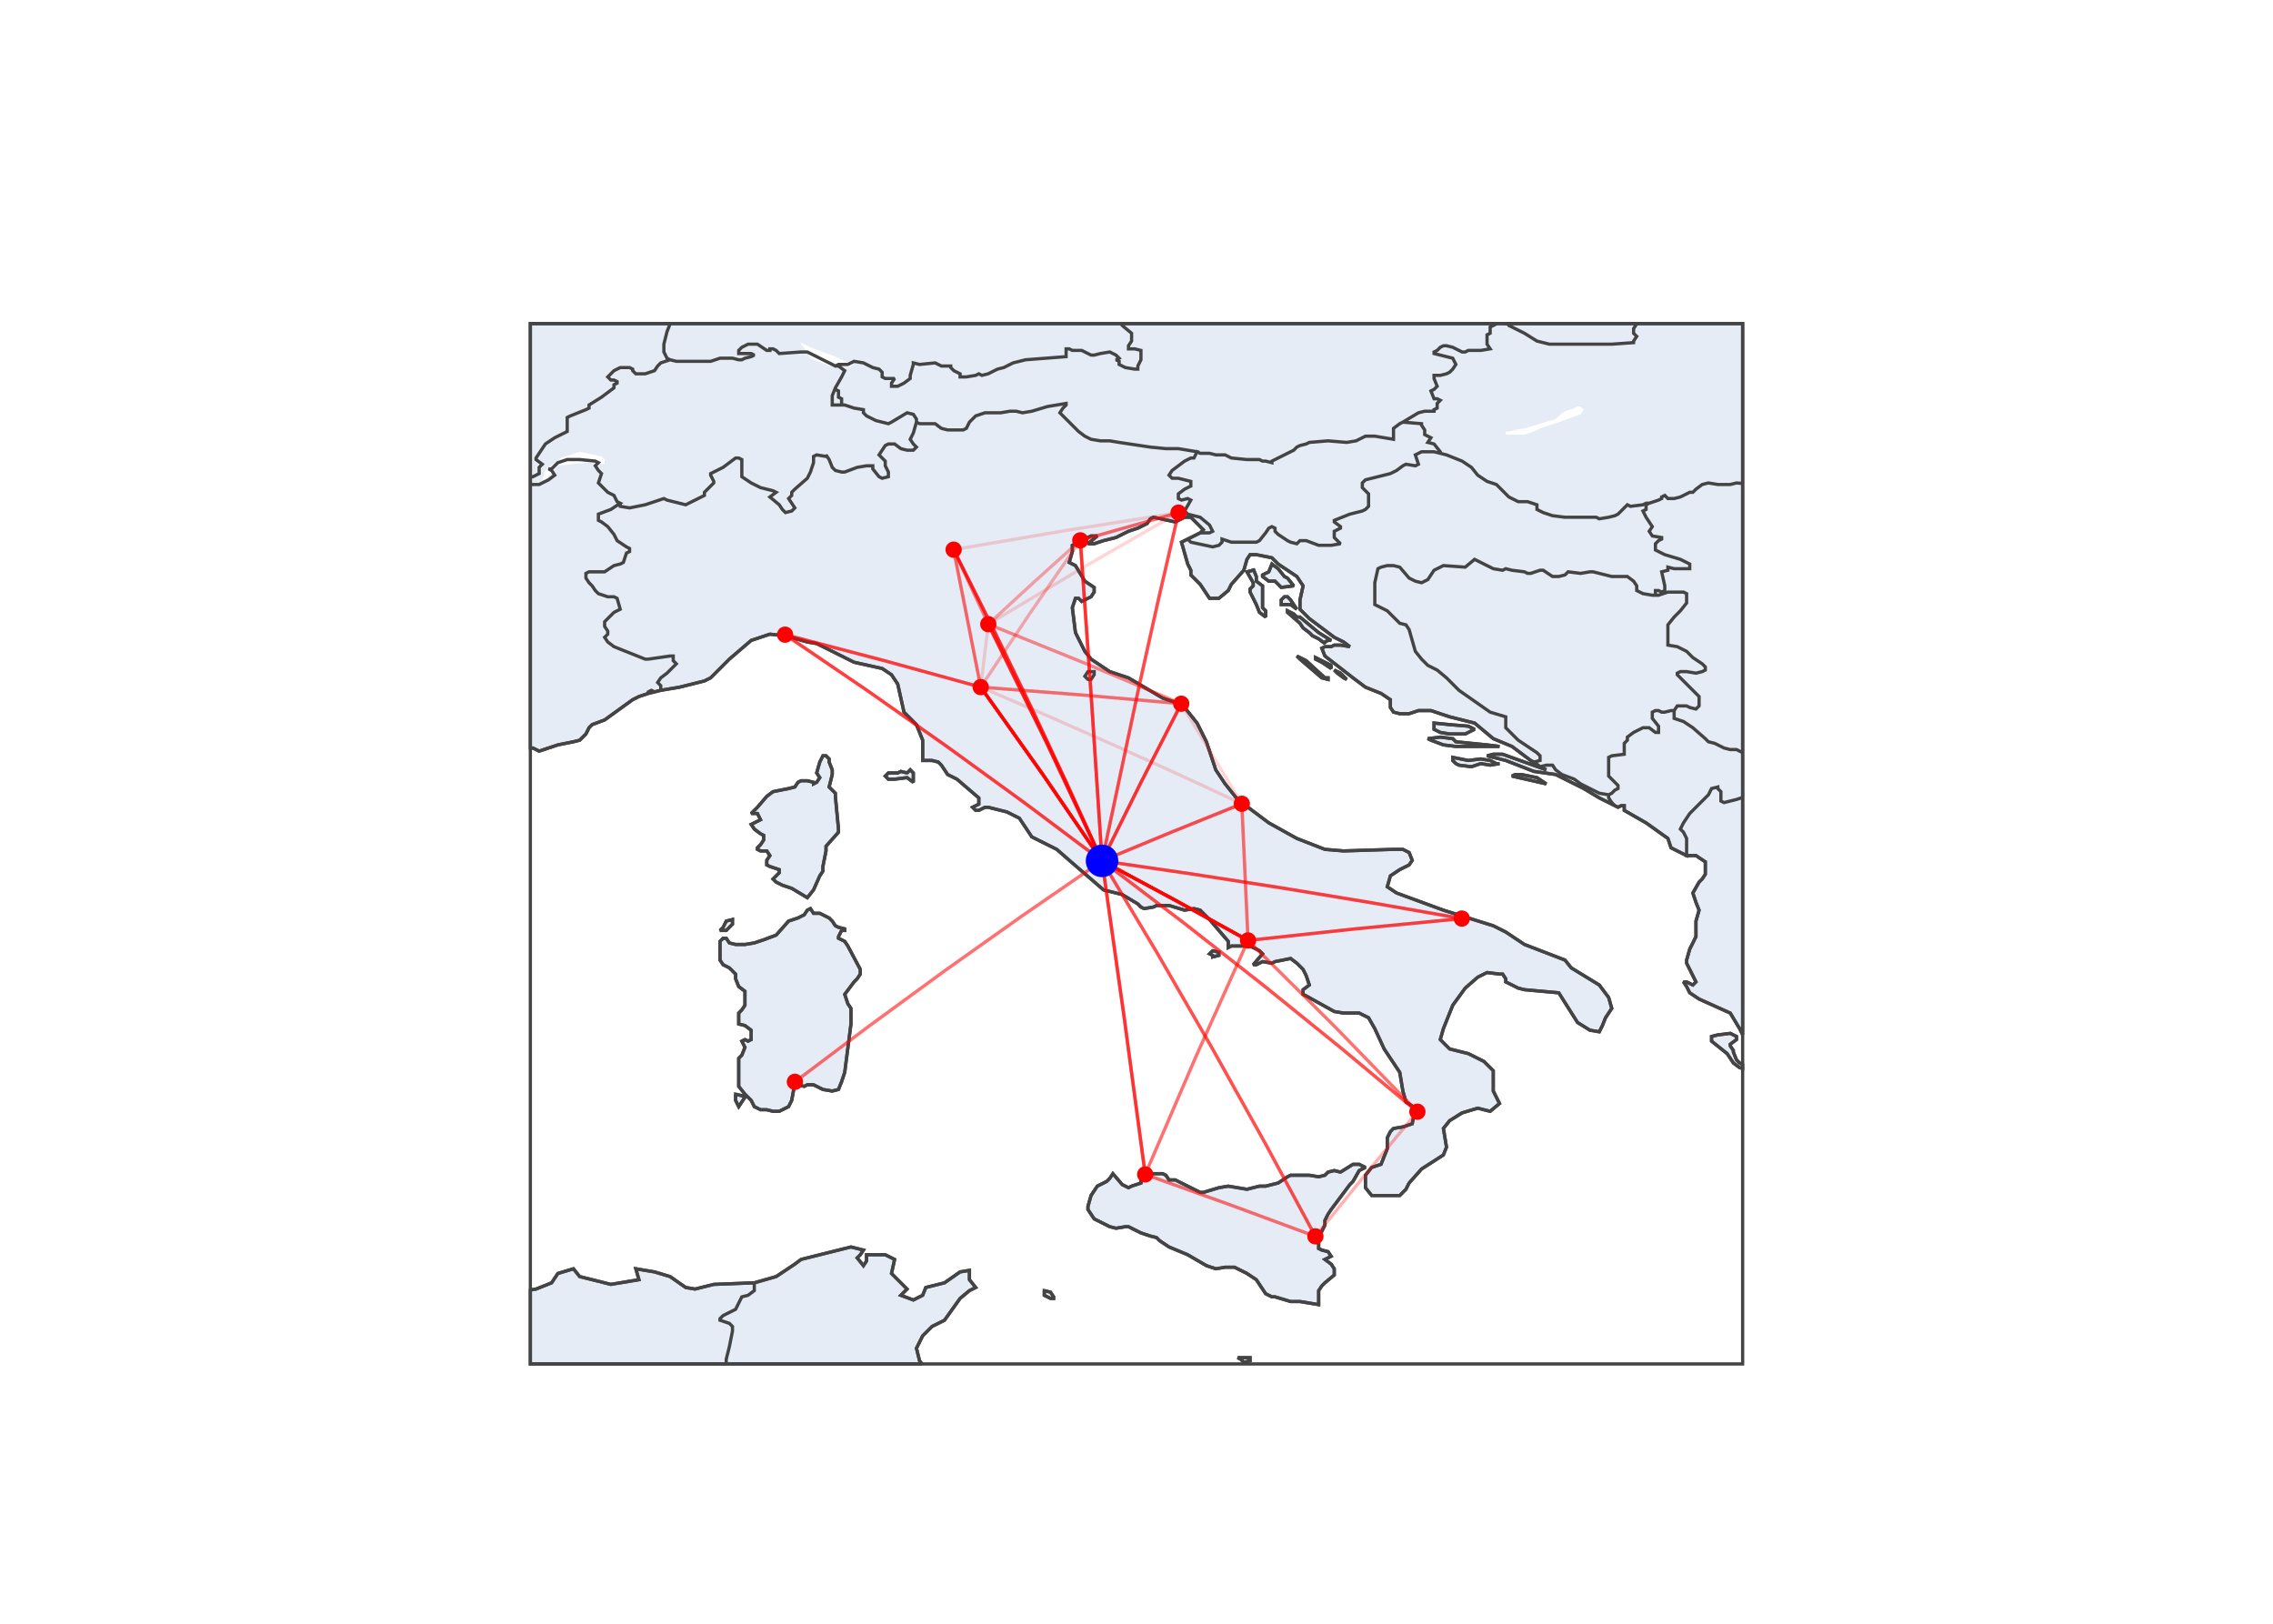 <svg class="main-svg" xmlns="http://www.w3.org/2000/svg" xmlns:xlink="http://www.w3.org/1999/xlink" width="700" height="500" style="" viewBox="0 0 700 500"><rect x="0" y="0" width="700" height="500" style="fill: rgb(255, 255, 255); fill-opacity: 1;"/><defs id="defs-d0c52f"><g class="clips"><clipPath id="clipd0c52fgeo"><rect x="162.829" y="99.146" width="374.342" height="321.354"/></clipPath></g><g class="gradients"/><g class="patterns"/></defs><g class="bglayer"/><g class="layer-below"><g class="imagelayer"/><g class="shapelayer"/></g><g class="cartesianlayer"/><g class="polarlayer"/><g class="smithlayer"/><g class="ternarylayer"/><g class="geolayer"><g class="geo geo" clip-path="url(#clipd0c52fgeo)"><g class="layer bg"><rect x="162.829" y="99.146" width="374.342" height="321.354" style="pointer-events: all; fill: rgb(255, 255, 255); fill-opacity: 1;"/></g><g class="layer land"><path d="M261.104,291.311L264.945,298.513L264.945,299.954L263.985,301.394L263.025,302.354L260.144,306.195L261.104,309.076L262.065,310.516L262.065,312.917L262.065,315.318L260.144,330.202L259.184,333.082L258.224,335.483L256.303,335.963L253.422,335.483L250.541,334.043L248.621,334.043L247.661,334.523L245.74,334.043L244.78,333.562L243.82,338.844L242.859,340.764L239.979,342.205L238.058,342.205L236.138,341.725L234.217,341.725L232.297,340.764L231.336,338.844L229.416,336.923L227.495,334.523L227.495,332.122L227.495,326.841L227.495,325.88L228.456,324.92L229.416,322.52L228.456,320.599L229.416,320.119L230.376,320.599L231.336,320.119L231.336,319.159L231.336,317.238L229.416,315.798L227.495,315.318L227.495,313.877L227.495,311.957L228.456,310.997L229.416,309.556L229.416,305.235L227.495,303.795L226.535,301.394L226.535,299.954L224.615,298.033L222.694,297.073L221.734,295.633L221.734,292.752L221.734,289.871L222.694,288.911L223.654,288.911L224.615,290.351L226.535,290.831L229.416,290.831L232.297,290.351L235.177,289.391L239.018,287.95L242.859,283.629L245.74,282.669L247.661,281.709L248.621,280.268L249.581,279.788L250.541,281.229L252.462,281.229L255.343,282.669L256.303,283.629L257.263,285.07L258.224,285.55L260.144,286.03L260.144,286.51L259.184,286.51L258.224,288.431L258.224,288.911L260.144,289.871ZM234.217,256.742L232.297,255.302L231.336,253.862L233.257,252.901L234.217,252.421L233.257,250.501L232.297,250.501L231.336,250.501L232.297,249.54L233.257,248.58L236.138,245.219L238.058,243.779L242.859,242.819L244.78,242.339L245.74,240.898L246.7,240.418L248.621,240.418L250.541,240.898L250.541,241.378L251.502,240.898L252.462,239.458L251.502,238.017L252.462,234.657L253.422,232.736L254.383,232.736L255.343,233.696L255.343,234.657L256.303,237.057L256.303,238.498L255.343,242.339L256.303,243.299L257.263,244.259L257.263,245.219L258.224,255.302L258.224,256.262L254.383,260.583L254.383,262.024L253.422,266.825L253.422,268.265L252.462,269.706L250.541,274.027L248.621,276.427L243.82,273.547L240.939,272.586L239.018,271.626L238.058,270.666L239.018,269.706L239.979,268.745L239.979,267.785L237.098,266.825L236.138,266.345L236.138,264.904L237.098,263.464L236.138,262.024L234.217,262.024L233.257,261.544L233.257,261.063L234.217,260.103L235.177,258.663L235.177,257.222ZM412.825,360.93L416.666,358.529L418.586,358.529L420.507,359.489L418.586,360.449L416.666,363.81L415.706,364.771L409.944,372.453L408.984,373.893L408.023,375.813L408.023,377.254L407.063,379.174L406.103,381.095L406.103,383.015L406.103,384.456L407.063,384.936L408.984,385.416L409.944,386.856L408.023,387.817L409.944,389.257L410.904,390.697L410.904,391.658L410.904,392.618L408.023,395.018L407.063,395.979L406.103,397.419L406.103,398.859L406.103,400.3L406.103,401.74L403.222,401.26L400.341,400.78L397.461,400.78L392.659,399.34L391.699,399.34L389.779,398.379L386.898,394.058L384.017,392.138L380.176,390.217L377.295,390.217L374.415,390.697L371.534,389.737L365.772,386.376L360.011,383.976L357.13,382.055L356.17,381.095L354.249,380.615L351.368,379.654L347.527,377.734L346.567,377.734L343.686,378.214L341.766,377.734L340.806,377.254L336.965,375.333L335.044,372.453L335.044,371.492L336.004,368.131L337.925,365.251L339.845,364.29L340.806,363.81L341.766,362.85L342.726,361.41L345.607,364.771L347.527,365.731L348.488,365.251L351.368,364.29L351.368,362.85L354.249,361.41L358.09,361.41L359.05,361.89L360.011,363.33L361.931,363.33L362.891,363.81L368.653,366.691L369.613,367.171L370.573,367.171L375.375,365.731L378.256,365.251L384.017,366.211L387.858,365.251L389.779,365.251L393.62,364.29L396.5,362.37L397.461,361.89L399.381,361.89L403.222,361.89L406.103,362.37L408.023,361.89L408.984,360.93L410.904,360.449ZM381.136,418.064L384.017,418.064L384.977,418.064L384.977,419.025L383.057,419.505L382.097,418.545ZM373.454,292.752L375.375,293.232L375.375,294.192L373.454,294.672L373.454,294.192L372.494,293.712ZM321.6,397.419L323.521,397.899L324.481,399.34L324.481,399.82L323.521,399.82L321.6,398.859L321.6,397.899ZM456.036,235.137L453.156,236.097L449.314,235.617L448.354,235.137L447.394,234.176L447.394,233.216L452.195,234.176L456.036,233.696L458.917,234.176L460.838,235.137L461.798,235.137L458.917,235.617ZM459.877,229.855L448.354,229.855L444.513,229.375L440.672,227.935L439.712,227.455L443.553,226.975L447.394,227.455L448.354,228.415L457.957,229.375L461.798,229.855ZM446.434,226.014L443.553,225.534L441.632,224.574L441.632,224.094L441.632,222.653L446.434,223.134L452.195,223.614L454.116,224.574L453.156,225.054L451.235,226.014ZM279.349,238.017L280.309,237.057L281.27,238.017L281.27,238.498L281.27,239.458L281.27,240.898L279.349,239.458L275.508,239.938L273.588,239.938L272.627,238.978L273.588,238.017L276.468,238.017L277.429,237.537ZM226.535,336.923L228.456,337.403L229.416,337.884L227.495,340.764L226.535,338.844L226.535,337.403ZM225.575,283.629L225.575,284.59L224.615,285.55L223.654,286.51L221.734,286.51L222.694,285.55L223.654,283.629L225.575,283.149ZM409.944,204.889L409.944,205.849L407.063,203.929L405.143,202.968L405.143,202.488ZM396.5,178.002L398.421,180.402L394.58,180.883L393.62,179.922L392.659,178.962L390.739,178.962L388.818,177.522L388.818,177.042L390.739,176.081L391.699,173.681L393.62,175.121L395.54,177.522ZM399.381,187.604L397.461,186.164L394.58,186.164L394.58,185.204L394.58,184.724L395.54,183.763L396.5,183.763L397.461,184.724L398.421,186.164ZM401.302,193.366L400.341,191.925L396.5,188.565L396.5,188.084L398.421,189.045L399.381,190.005L400.341,190.005L403.222,192.406L406.103,194.806L409.944,197.207L408.984,197.207L408.023,197.687L408.023,198.167L406.103,196.727L404.182,195.766L403.222,194.806ZM402.262,203.448L408.023,208.73L408.984,208.73L408.984,209.21L407.063,208.73L400.341,202.968L399.381,202.008ZM413.785,208.73L411.864,207.289L410.904,206.329L412.825,207.289L414.745,209.21ZM388.818,187.124L389.779,188.084L389.779,189.045L389.779,190.005L387.858,188.565L386.898,186.164L384.977,182.323L384.977,181.363L385.938,180.402L385.938,179.442L384.017,176.081L385.938,175.601L385.938,175.121L386.898,177.522L386.898,178.962L388.818,180.402L388.818,183.283ZM466.599,238.498L468.52,238.498L473.321,239.458L476.202,241.378L465.639,238.978ZM536.671,328.995L535.738,328.761L533.817,327.321L531.897,324.44L527.095,320.599L527.095,319.159L529.016,318.679L532.857,318.198L533.817,318.679L534.777,319.159L534.777,320.119L532.857,321.559L532.857,322.039L533.817,323.48L533.817,323.96L534.777,326.361L535.738,327.321L535.738,327.321L536.671,327.788L536.671,328.995ZM163.329,397.231L165.079,396.939L169.88,395.018L171.8,392.138L176.602,390.697L178.522,393.098L188.125,395.499L193.886,394.538L196.767,394.058L195.807,390.697L201.568,391.658L206.37,393.098L211.171,396.459L214.052,396.939L219.813,395.499L232.297,395.018L239.018,393.098L244.78,389.257L246.7,387.817L262.065,383.976L263.985,384.456L265.906,384.936L264.945,386.376L263.985,387.336L265.906,389.737L266.866,388.297L266.866,387.336L266.866,386.376L269.747,386.376L272.627,386.376L275.508,387.817L274.548,392.138L279.349,396.939L277.429,398.859L281.27,400.3L284.15,398.859L285.111,396.459L290.872,395.018L295.674,391.658L298.554,391.177L298.554,394.058L300.475,396.459L298.554,397.419L295.674,399.82L290.872,406.541L287.031,408.462L284.15,411.343L283.19,413.263L282.23,415.184L283.19,419.025L283.922,420L163.329,420ZM536.671,318.625L535.738,316.758L532.857,311.957L523.254,307.636L520.373,305.715L519.413,303.795L518.453,302.354L519.413,302.354L520.373,302.834L521.334,303.315L522.294,302.354L521.334,300.434L519.413,296.593L519.413,295.633L520.373,292.272L522.294,288.431L522.294,283.629L523.254,280.268L522.294,277.868L521.334,274.987L523.254,271.626L524.214,270.666L525.175,269.226L525.175,265.385L522.294,263.464L519.413,263.464L514.612,261.063L513.652,258.183L506.93,253.381L500.208,249.54L500.208,249.06L500.208,248.58L500.208,248.1L499.248,248.1L498.288,248.58L497.327,248.1L492.526,245.699L487.725,242.819L479.082,238.498L472.361,237.537L463.718,234.176L457.957,232.736L459.877,232.256L462.758,232.256L476.202,237.057L474.281,236.097L472.361,234.657L471.4,234.176L465.639,229.855L459.877,227.455L454.116,222.653L446.434,220.733L440.672,218.812L436.831,218.812L433.95,219.773L431.07,219.773L429.149,219.293L428.189,217.852L428.189,216.892L428.189,215.452L425.308,213.531L420.507,211.611L416.666,208.73L408.023,202.008L407.063,199.607L408.023,199.127L409.944,199.127L410.904,198.647L412.825,198.647L415.706,199.127L413.785,197.687L410.904,196.247L403.222,190.485L400.341,187.604L400.341,184.724L401.302,180.402L399.381,177.522L393.62,173.681L391.699,171.76L386.898,170.8L384.977,170.8L384.017,172.24L383.057,175.601L379.216,179.922L378.256,181.843L375.375,184.243L374.415,184.243L372.494,184.243L369.613,179.922L366.732,177.042L366.732,175.601L365.772,173.681L363.852,166.959L365.772,165.999L366.732,165.519L369.613,164.078L370.573,163.118L366.732,159.277L364.812,159.277L361.931,160.717L355.209,159.277L354.249,159.757L353.289,161.197L350.408,162.638L347.527,163.598L343.686,165.519L339.845,166.479L336.965,167.439L335.044,167.439L337.925,165.038L336.004,165.038L333.123,166.479L330.243,167.919L330.243,169.84L329.282,173.201L331.203,174.161L334.084,178.962L336.965,180.883L336.965,182.323L336.004,183.763L333.123,185.204L332.163,184.243L331.203,184.243L330.243,187.124L331.203,194.806L334.084,200.568L336.004,202.968L341.766,206.809L347.527,208.73L358.09,214.971L363.852,216.892L364.812,217.852L368.653,222.653L371.534,228.415L374.415,237.057L377.295,241.378L381.136,246.18L390.739,253.381L399.381,258.183L408.023,261.544L413.785,262.024L429.149,261.544L432.03,261.544L433.95,262.504L434.911,264.904L433.95,266.345L431.07,267.785L428.189,269.706L427.229,273.067L430.109,274.987L444.513,280.268L459.877,285.07L463.718,286.99L469.48,290.831L481.963,295.633L483.884,298.033L492.526,303.315L495.407,307.156L496.367,310.516L494.447,313.397L493.486,315.798L492.526,317.718L489.645,317.238L485.804,314.838L480.043,305.715L469.48,304.755L467.559,304.275L463.718,302.354L463.718,301.394L462.758,299.954L461.798,299.954L457.957,299.474L455.076,300.914L451.235,304.275L447.394,309.556L444.513,316.758L443.553,320.119L446.434,323L452.195,324.44L456.997,326.841L459.877,329.721L459.877,335.963L461.798,339.804L458.917,342.205L455.076,341.244L450.275,342.685L446.434,345.085L444.513,347.486L445.473,353.248L444.513,355.648L437.791,359.969L433.95,364.29L432.99,366.211L431.07,368.131L422.427,368.131L420.507,365.731L420.507,361.89L422.427,359.489L425.308,358.529L427.229,353.728L427.229,350.367L428.189,348.446L429.149,347.486L432.03,347.006L434.911,346.046L435.871,341.244L432.99,339.324L432.03,335.963L431.07,330.202L426.268,323L423.388,316.758L421.467,313.397L418.586,311.957L413.785,311.957L410.904,311.477L402.262,306.675L401.302,306.195L401.302,304.755L403.222,303.315L402.262,300.434L401.302,298.513L399.381,296.593L397.461,295.152L392.659,296.113L391.699,296.593L388.818,296.113L386.898,297.073L385.938,297.073L388.818,293.712L387.858,292.752L384.977,291.311L380.176,291.311L379.216,291.311L378.256,291.791L378.256,291.311L378.256,289.871L372.494,283.149L369.613,280.268L367.693,279.788L364.812,280.268L360.011,278.828L356.17,278.828L355.209,279.308L352.329,279.788L351.368,279.308L350.408,278.348L345.607,275.467L339.845,274.027L329.282,264.904L325.441,261.544L317.759,257.703L313.918,251.941L310.077,250.021L304.316,248.58L303.356,248.58L301.435,249.54L300.475,249.54L299.515,248.58L300.475,248.1L301.435,247.62L301.435,245.699L294.713,239.938L291.832,238.498L290.872,237.057L289.912,235.617L288.952,234.657L287.031,234.176L286.071,234.176L284.15,234.176L284.15,231.296L284.15,229.375L284.15,227.935L282.23,223.134L278.389,219.293L276.468,210.65L274.548,207.77L271.667,205.849L263.025,203.929L251.502,198.167L248.621,197.687L241.899,195.766L237.098,195.286L231.336,197.207L224.615,202.968L218.853,208.73L216.933,209.69L209.25,211.611L203.489,212.571L196.767,214.491L194.847,215.452L186.204,221.693L182.363,223.134L181.403,224.094L180.443,226.014L178.522,227.935L176.602,228.415L171.8,229.375L166.039,231.296L164.118,230.335L163.329,230.335L163.329,99.646L536.671,99.646Z" style="stroke: none; fill: rgb(229, 236, 246); fill-opacity: 1;"/></g><g class="layer lakes"><path d="M186.204,142.473L186.204,142.953L181.403,142.473L175.642,142.953L171.8,143.433L167.959,147.754L166.999,147.754L167.959,144.873L172.761,141.032L178.522,139.112L185.244,140.552L186.204,141.512ZM472.361,132.87L469.48,133.83L463.718,133.83L463.718,133.35L463.718,132.87L464.679,132.87L466.599,132.39L469.48,131.91L474.281,130.469L479.082,129.029L480.043,128.069L481.963,126.628L484.844,125.668L485.804,125.188L486.764,125.188L487.725,126.148L486.764,127.589L480.043,129.989L474.281,131.91ZM258.224,112.705L255.343,112.705L249.581,110.304L248.621,108.384L246.7,105.983L246.7,105.503L249.581,106.943L253.422,108.384L257.263,109.824L260.144,111.264L263.025,112.225L262.065,112.705L262.065,113.185Z" style="stroke: none; fill: rgb(255, 255, 255); fill-opacity: 1;"/></g><g class="layer countries"><path d="M335.044,262.504L335.044,262.504L335.044,262.504ZM223.654,420L223.654,418.545L224.615,414.704L225.575,409.902L225.575,408.462L224.615,407.502L221.734,406.541L221.734,406.061L222.694,405.101L226.535,403.181L228.456,399.34L230.376,398.859L232.297,397.419L232.297,396.459L232.297,395.018L239.018,393.098L244.78,389.257L246.7,387.817L262.065,383.976L263.985,384.456L265.906,384.936L264.945,386.376L263.985,387.336L265.906,389.737L266.866,388.297L266.866,387.336L266.866,386.376L269.747,386.376L272.627,386.376L275.508,387.817L274.548,392.138L279.349,396.939L277.429,398.859L281.27,400.3L284.15,398.859L285.111,396.459L290.872,395.018L295.674,391.658L298.554,391.177L298.554,394.058L300.475,396.459L298.554,397.419L295.674,399.82L290.872,406.541L287.031,408.462L284.15,411.343L283.19,413.263L282.23,415.184L283.19,419.025L283.922,420L223.654,420ZM163.329,146.991L164.118,146.794L166.039,145.833L166.039,143.913L166.999,142.953L165.079,141.512L165.079,141.032L166.039,139.592L166.999,138.151L167.959,136.711L170.84,134.791L174.681,132.87L174.681,130.95L174.681,128.549L175.642,128.069L180.443,126.148L181.403,125.668L181.403,124.708L185.244,122.307L189.085,119.427L189.085,118.466L190.045,117.986L190.045,117.506L189.085,117.026L188.125,117.026L187.165,116.066L189.085,114.145L191.006,113.185L193.886,113.185L194.847,113.665L194.847,114.145L195.807,115.105L196.767,115.105L198.688,115.105L201.568,114.145L202.529,112.705L203.489,111.745L206.37,110.784L208.29,111.264L215.012,111.264L218.853,111.264L221.734,110.304L225.575,110.304L227.495,110.784L228.456,110.784L229.416,110.304L231.336,109.824L232.297,109.344L231.336,108.864L228.456,108.864L227.495,108.864L227.495,107.904L228.456,106.943L230.376,105.983L232.297,105.983L233.257,105.983L236.138,107.904L237.098,107.904L237.098,107.423L238.058,107.423L239.018,107.904L239.979,108.864L246.7,108.384L248.621,108.384L252.462,110.304L257.263,112.705L257.263,112.705L258.224,112.705L260.144,114.145L259.184,116.066L257.263,119.427L256.303,121.827L256.303,123.748L256.303,124.708L259.184,124.708L260.144,124.708L263.025,125.668L265.906,126.148L265.906,127.109L266.866,128.069L269.747,129.509L273.588,130.469L274.548,129.989L279.349,127.109L281.27,127.589L282.23,129.029L282.23,129.989L281.27,133.35L280.309,135.271L281.27,136.711L282.23,137.671L281.27,138.632L279.349,138.632L277.429,138.151L275.508,136.711L273.588,136.711L272.627,137.191L271.667,138.632L270.707,140.072L271.667,141.032L272.627,141.992L272.627,143.433L273.588,145.353L273.588,146.314L273.588,146.794L271.667,147.274L270.707,146.794L268.786,144.393L268.786,143.433L266.866,143.433L263.985,143.913L260.144,145.353L259.184,145.353L257.263,144.873L256.303,143.913L255.343,141.512L254.383,140.072L254.383,140.552L251.502,140.072L250.541,140.552L250.541,142.473L249.581,145.353L248.621,147.274L244.78,150.635L243.82,151.595L243.82,152.555L242.859,153.515L243.82,154.956L244.78,156.396L243.82,157.356L241.899,157.837L240.939,156.876L239.979,155.436L237.098,153.035L239.018,151.595L238.058,151.115L234.217,150.155L231.336,148.714L228.456,146.794L228.456,145.833L228.456,142.473L228.456,141.512L227.495,141.032L226.535,141.032L224.615,142.473L222.694,143.913L218.853,145.833L218.853,146.314L219.813,148.234L219.813,148.714L216.933,151.595L216.933,152.555L213.091,154.476L211.171,155.436L205.409,153.996L204.449,153.515L201.568,154.476L198.688,155.436L193.886,156.396L191.006,155.916L191.006,154.956L190.045,154.476L189.085,152.555L187.165,151.595L186.204,150.635L185.244,149.674L184.284,148.714L185.244,145.833L184.284,144.873L183.324,143.433L184.284,142.473L183.324,141.992L178.522,141.512L174.681,141.512L171.8,142.473L169.88,144.393L168.92,144.393L169.88,144.873L170.84,146.314L168.92,147.754L166.039,149.194L163.329,149.194L163.329,146.991ZM504.305,99.646L504.049,99.741L503.089,101.182L503.089,102.622L504.049,103.582L503.089,105.023L503.089,105.503L496.367,105.983L486.764,105.983L481.963,105.983L477.162,105.983L473.321,105.023L469.48,102.622L464.679,100.222L464.679,99.741L463.718,99.741L463.335,99.646L504.305,99.646ZM461.029,99.646L460.838,99.741L460.646,99.646L461.029,99.646ZM443.553,139.592L441.632,139.112L438.752,139.112L437.791,139.112L436.831,139.592L435.871,140.072L436.831,142.953L435.871,143.433L432.99,142.953L432.03,143.433L430.109,144.873L428.189,145.833L426.268,146.314L424.348,146.794L422.427,147.274L420.507,147.754L419.547,148.714L419.547,149.194L419.547,150.155L421.467,152.075L421.467,153.515L421.467,155.916L420.507,156.876L419.547,157.356L415.706,158.317L410.904,160.237L410.904,160.717L412.825,162.158L412.825,162.638L410.904,163.598L410.904,164.558L410.904,165.519L411.864,166.479L412.825,167.439L409.944,167.919L406.103,167.919L402.262,166.479L400.341,166.479L399.381,167.439L397.461,166.959L396.5,166.479L393.62,164.558L392.659,163.598L392.659,162.638L391.699,162.158L390.739,162.638L389.779,164.078L387.858,166.479L386.898,166.959L384.017,166.959L381.136,166.959L379.216,166.959L376.335,165.999L376.335,166.479L376.335,166.959L375.375,167.919L373.454,168.399L366.732,166.959L365.772,165.999L366.732,165.519L369.613,164.078L370.573,164.078L372.494,164.078L373.454,163.598L372.494,161.678L369.613,159.277L367.693,158.797L365.772,158.317L364.812,157.356L366.732,153.996L365.772,153.515L363.852,153.996L362.891,153.515L362.891,153.035L362.891,152.075L364.812,150.635L366.732,149.674L366.732,148.714L366.732,148.234L364.812,147.754L362.891,147.274L361.931,147.274L360.971,147.274L360.011,146.314L360.971,144.873L362.891,143.433L364.812,141.992L366.732,141.032L367.693,141.032L368.653,139.112L369.613,139.592L372.494,139.592L374.415,140.072L377.295,140.072L379.216,141.032L384.017,141.512L387.858,141.512L388.818,141.992L389.779,141.992L391.699,142.473L391.699,141.992L392.659,141.512L394.58,140.552L396.5,139.592L398.421,138.632L399.381,137.671L400.341,137.191L402.262,136.711L403.222,136.231L408.984,135.751L414.745,136.231L417.626,135.751L420.507,134.31L423.388,134.31L429.149,135.271L429.149,134.31L429.149,131.91L431.07,130.469L432.03,129.989L437.791,130.469L437.791,130.95L438.752,132.39L438.752,133.83L439.712,134.31L440.672,134.791L439.712,136.231L441.632,136.711L443.553,139.112ZM536.671,231.763L534.777,230.816L532.857,230.816L530.936,230.335L528.055,228.895L526.135,228.415L525.175,227.455L521.334,224.094L518.453,222.173L515.572,221.213L515.572,220.253L515.572,219.293L515.572,218.812L516.532,217.372L518.453,217.372L519.413,217.372L520.373,217.852L522.294,218.332L523.254,217.372L523.254,215.932L523.254,214.491L519.413,210.65L516.532,207.77L516.532,207.289L517.493,206.809L518.453,206.809L519.413,206.809L522.294,207.289L524.214,206.809L525.175,206.329L525.175,205.369L524.214,204.409L521.334,202.488L519.413,200.568L516.532,199.127L513.652,198.647L513.652,197.687L513.652,196.727L513.652,195.286L513.652,193.366L513.652,192.406L515.572,190.005L517.493,188.084L519.413,185.684L519.413,183.763L519.413,182.803L518.453,182.323L516.532,182.323L513.652,182.323L510.771,183.283L509.811,183.283L509.811,182.323L509.811,181.843L510.771,181.843L511.731,182.323L512.691,181.843L512.691,180.402L511.731,176.081L513.652,175.601L513.652,175.121L513.652,174.641L515.572,175.121L518.453,175.121L520.373,175.121L520.373,174.641L520.373,174.161L520.373,173.681L519.413,173.201L518.453,172.72L517.493,172.24L512.691,170.8L509.811,169.36L509.811,167.439L510.771,166.479L511.731,165.999L511.731,165.519L508.85,165.038L507.89,163.598L508.85,162.158L506.93,159.277L505.97,157.356L506.93,156.876L506.93,155.436L507.89,154.956L510.771,153.996L511.731,153.515L511.731,153.035L512.691,152.555L513.652,153.515L515.572,153.515L517.493,153.035L518.453,152.555L520.373,151.595L521.334,151.595L522.294,150.635L524.214,149.194L526.135,148.714L529.016,149.194L532.857,149.194L534.777,148.714L536.671,148.872L536.671,231.763ZM336.004,209.21L335.044,209.21L334.084,208.25L335.044,206.809L336.965,206.809L336.965,207.77ZM536.671,245.548L534.777,246.18L532.857,246.66L530.936,247.14L529.976,246.66L529.976,245.699L529.976,243.779L529.016,242.819L529.016,242.339L527.095,242.819L526.135,244.739L524.214,246.66L522.294,248.58L520.373,250.501L518.453,253.381L517.493,255.302L518.453,256.262L519.413,258.183L519.413,259.143L519.413,260.103L519.413,262.024L519.413,263.464L514.612,261.063L513.652,258.183L506.93,253.381L500.208,249.54L500.208,249.06L500.208,248.58L500.208,248.1L499.248,248.1L498.288,248.58L497.327,248.1L496.367,247.14L495.407,245.699L495.407,244.739L496.367,244.259L497.327,243.299L498.288,242.819L498.288,241.858L495.407,238.978L495.407,237.537L495.407,234.176L495.407,233.216L496.367,232.736L500.208,232.256L500.208,229.855L500.208,228.895L501.168,227.935L501.168,226.975L503.089,225.534L505.97,224.094L506.93,224.094L507.89,224.094L509.811,225.534L510.771,225.534L510.771,223.614L508.85,221.213L508.85,219.773L508.85,219.293L509.811,218.812L510.771,218.812L511.731,219.293L512.691,219.293L514.612,218.812L515.572,218.812L515.572,218.812L515.572,219.293L515.572,220.253L515.572,221.213L518.453,222.173L521.334,224.094L525.175,227.455L526.135,228.415L528.055,228.895L530.936,230.335L532.857,230.816L534.777,230.816L536.671,231.763L536.671,245.548ZM201.568,213.051L199.648,213.531L199.648,213.051L200.608,212.571ZM381.136,418.064L384.017,418.064L384.977,418.064L384.977,419.025L383.057,419.505L382.097,418.545ZM259.184,124.708L256.303,124.708L256.303,123.748L256.303,121.827L257.263,119.427L257.263,119.907L258.224,120.387L258.224,120.867L258.224,121.347L258.224,122.307L259.184,122.787L259.184,123.748L259.184,124.228ZM191.006,154.956L191.006,155.916L193.886,156.396L198.688,155.436L201.568,154.476L204.449,153.515L205.409,153.996L211.171,155.436L213.091,154.476L216.933,152.555L216.933,151.595L219.813,148.714L219.813,148.234L218.853,146.314L218.853,145.833L222.694,143.913L224.615,142.473L226.535,141.032L227.495,141.032L228.456,141.512L228.456,142.473L228.456,145.833L228.456,146.794L231.336,148.714L234.217,150.155L238.058,151.115L239.018,151.595L237.098,153.035L239.979,155.436L240.939,156.876L241.899,157.837L243.82,157.356L244.78,156.396L243.82,154.956L242.859,153.515L243.82,152.555L243.82,151.595L244.78,150.635L248.621,147.274L249.581,145.353L250.541,142.473L250.541,140.552L251.502,140.072L254.383,140.552L254.383,140.072L255.343,141.512L256.303,143.913L257.263,144.873L259.184,145.353L260.144,145.353L263.985,143.913L266.866,143.433L268.786,143.433L268.786,144.393L270.707,146.794L271.667,147.274L273.588,146.794L273.588,146.314L273.588,145.353L272.627,143.433L272.627,141.992L271.667,141.032L270.707,140.072L271.667,138.632L272.627,137.191L273.588,136.711L275.508,136.711L277.429,138.151L279.349,138.632L281.27,138.632L282.23,137.671L281.27,136.711L280.309,135.271L281.27,133.35L282.23,129.989L283.19,130.469L285.111,130.469L287.991,130.469L289.912,131.91L291.832,132.39L294.713,132.39L296.634,132.39L297.594,131.91L298.554,129.989L300.475,128.069L303.356,127.109L308.157,127.109L311.038,126.628L312.958,126.628L314.879,127.109L317.759,126.628L322.561,125.188L328.322,124.228L328.322,124.708L327.362,125.668L326.402,127.109L327.362,128.069L330.243,130.95L332.163,132.87L334.084,134.31L336.004,135.271L338.885,135.751L341.766,135.751L344.647,136.231L354.249,137.671L359.05,138.151L362.891,138.151L368.653,139.112L367.693,141.032L366.732,141.032L364.812,141.992L362.891,143.433L360.971,144.873L360.011,146.314L360.971,147.274L361.931,147.274L362.891,147.274L364.812,147.754L366.732,148.234L366.732,148.714L366.732,149.674L364.812,150.635L362.891,152.075L362.891,153.035L362.891,153.515L363.852,153.996L365.772,153.515L366.732,153.996L364.812,157.356L365.772,158.317L367.693,158.797L369.613,159.277L372.494,161.678L373.454,163.598L372.494,164.078L370.573,164.078L369.613,164.078L370.573,163.118L366.732,159.277L364.812,159.277L361.931,160.717L355.209,159.277L354.249,159.757L353.289,161.197L350.408,162.638L347.527,163.598L343.686,165.519L339.845,166.479L336.965,167.439L335.044,167.439L337.925,165.038L336.004,165.038L333.123,166.479L330.243,167.919L330.243,169.84L329.282,173.201L331.203,174.161L334.084,178.962L336.965,180.883L336.965,182.323L336.004,183.763L333.123,185.204L332.163,184.243L331.203,184.243L330.243,187.124L331.203,194.806L334.084,200.568L336.004,202.968L341.766,206.809L347.527,208.73L358.09,214.971L363.852,216.892L364.812,217.852L368.653,222.653L371.534,228.415L374.415,237.057L377.295,241.378L381.136,246.18L390.739,253.381L399.381,258.183L408.023,261.544L413.785,262.024L429.149,261.544L432.03,261.544L433.95,262.504L434.911,264.904L433.95,266.345L431.07,267.785L428.189,269.706L427.229,273.067L430.109,274.987L444.513,280.268L459.877,285.07L463.718,286.99L469.48,290.831L481.963,295.633L483.884,298.033L492.526,303.315L495.407,307.156L496.367,310.516L494.447,313.397L493.486,315.798L492.526,317.718L489.645,317.238L485.804,314.838L480.043,305.715L469.48,304.755L467.559,304.275L463.718,302.354L463.718,301.394L462.758,299.954L461.798,299.954L457.957,299.474L455.076,300.914L451.235,304.275L447.394,309.556L444.513,316.758L443.553,320.119L446.434,323L452.195,324.44L456.997,326.841L459.877,329.721L459.877,335.963L461.798,339.804L458.917,342.205L455.076,341.244L450.275,342.685L446.434,345.085L444.513,347.486L445.473,353.248L444.513,355.648L437.791,359.969L433.95,364.29L432.99,366.211L431.07,368.131L422.427,368.131L420.507,365.731L420.507,361.89L422.427,359.489L425.308,358.529L427.229,353.728L427.229,350.367L428.189,348.446L429.149,347.486L432.03,347.006L434.911,346.046L435.871,341.244L432.99,339.324L432.03,335.963L431.07,330.202L426.268,323L423.388,316.758L421.467,313.397L418.586,311.957L413.785,311.957L410.904,311.477L402.262,306.675L401.302,306.195L401.302,304.755L403.222,303.315L402.262,300.434L401.302,298.513L399.381,296.593L397.461,295.152L392.659,296.113L391.699,296.593L388.818,296.113L386.898,297.073L385.938,297.073L388.818,293.712L387.858,292.752L384.977,291.311L380.176,291.311L379.216,291.311L378.256,291.791L378.256,291.311L378.256,289.871L372.494,283.149L369.613,280.268L367.693,279.788L364.812,280.268L360.011,278.828L356.17,278.828L355.209,279.308L352.329,279.788L351.368,279.308L350.408,278.348L345.607,275.467L339.845,274.027L329.282,264.904L325.441,261.544L317.759,257.703L313.918,251.941L310.077,250.021L304.316,248.58L303.356,248.58L301.435,249.54L300.475,249.54L299.515,248.58L300.475,248.1L301.435,247.62L301.435,245.699L294.713,239.938L291.832,238.498L290.872,237.057L289.912,235.617L288.952,234.657L287.031,234.176L286.071,234.176L284.15,234.176L284.15,231.296L284.15,229.375L284.15,227.935L282.23,223.134L278.389,219.293L276.468,210.65L274.548,207.77L271.667,205.849L263.025,203.929L251.502,198.167L248.621,197.687L241.899,195.766L237.098,195.286L231.336,197.207L224.615,202.968L218.853,208.73L216.933,209.69L209.25,211.611L203.489,212.571L203.489,211.13L202.529,210.17L203.489,208.73L205.409,207.289L207.33,205.369L208.29,204.409L207.33,203.448L207.33,202.008L206.37,202.008L199.648,202.968L198.688,202.968L193.886,201.048L189.085,199.127L187.165,197.687L186.204,196.247L187.165,195.286L187.165,194.326L186.204,192.886L186.204,191.445L188.125,189.525L189.085,188.565L190.045,188.084L191.006,187.604L190.045,184.243L189.085,183.763L188.125,183.763L187.165,183.763L184.284,182.803L183.324,181.843L182.363,180.402L181.403,179.442L180.443,178.002L180.443,176.561L181.403,176.081L184.284,176.081L186.204,176.081L189.085,174.161L191.006,173.681L191.966,173.201L192.926,170.32L193.886,169.84L193.886,168.879L192.926,168.399L190.045,166.479L189.085,164.558L187.165,162.158L185.244,160.717L184.284,160.237L184.284,158.797L184.284,158.317L188.125,156.876ZM335.044,262.504L335.044,262.504L335.044,262.504ZM336.004,209.21L336.965,207.77L336.965,206.809L335.044,206.809L334.084,208.25L335.044,209.21ZM279.349,238.017L280.309,237.057L281.27,238.017L281.27,238.498L281.27,239.458L281.27,240.898L279.349,239.458L275.508,239.938L273.588,239.938L272.627,238.978L273.588,238.017L276.468,238.017L277.429,237.537ZM373.454,292.752L375.375,293.232L375.375,294.192L373.454,294.672L373.454,294.192L372.494,293.712ZM321.6,397.419L323.521,397.899L324.481,399.34L324.481,399.82L323.521,399.82L321.6,398.859L321.6,397.899ZM412.825,360.93L416.666,358.529L418.586,358.529L420.507,359.489L418.586,360.449L416.666,363.81L415.706,364.771L409.944,372.453L408.984,373.893L408.023,375.813L408.023,377.254L407.063,379.174L406.103,381.095L406.103,383.015L406.103,384.456L407.063,384.936L408.984,385.416L409.944,386.856L408.023,387.817L409.944,389.257L410.904,390.697L410.904,391.658L410.904,392.618L408.023,395.018L407.063,395.979L406.103,397.419L406.103,398.859L406.103,400.3L406.103,401.74L403.222,401.26L400.341,400.78L397.461,400.78L392.659,399.34L391.699,399.34L389.779,398.379L386.898,394.058L384.017,392.138L380.176,390.217L377.295,390.217L374.415,390.697L371.534,389.737L365.772,386.376L360.011,383.976L357.13,382.055L356.17,381.095L354.249,380.615L351.368,379.654L347.527,377.734L346.567,377.734L343.686,378.214L341.766,377.734L340.806,377.254L336.965,375.333L335.044,372.453L335.044,371.492L336.004,368.131L337.925,365.251L339.845,364.29L340.806,363.81L341.766,362.85L342.726,361.41L345.607,364.771L347.527,365.731L348.488,365.251L351.368,364.29L351.368,362.85L354.249,361.41L358.09,361.41L359.05,361.89L360.011,363.33L361.931,363.33L362.891,363.81L368.653,366.691L369.613,367.171L370.573,367.171L375.375,365.731L378.256,365.251L384.017,366.211L387.858,365.251L389.779,365.251L393.62,364.29L396.5,362.37L397.461,361.89L399.381,361.89L403.222,361.89L406.103,362.37L408.023,361.89L408.984,360.93L410.904,360.449ZM261.104,291.311L264.945,298.513L264.945,299.954L263.985,301.394L263.025,302.354L260.144,306.195L261.104,309.076L262.065,310.516L262.065,312.917L262.065,315.318L260.144,330.202L259.184,333.082L258.224,335.483L256.303,335.963L253.422,335.483L250.541,334.043L248.621,334.043L247.661,334.523L245.74,334.043L244.78,333.562L243.82,338.844L242.859,340.764L239.979,342.205L238.058,342.205L236.138,341.725L234.217,341.725L232.297,340.764L231.336,338.844L229.416,336.923L227.495,334.523L227.495,332.122L227.495,326.841L227.495,325.88L228.456,324.92L229.416,322.52L228.456,320.599L229.416,320.119L230.376,320.599L231.336,320.119L231.336,319.159L231.336,317.238L229.416,315.798L227.495,315.318L227.495,313.877L227.495,311.957L228.456,310.997L229.416,309.556L229.416,305.235L227.495,303.795L226.535,301.394L226.535,299.954L224.615,298.033L222.694,297.073L221.734,295.633L221.734,292.752L221.734,289.871L222.694,288.911L223.654,288.911L224.615,290.351L226.535,290.831L229.416,290.831L232.297,290.351L235.177,289.391L239.018,287.95L242.859,283.629L245.74,282.669L247.661,281.709L248.621,280.268L249.581,279.788L250.541,281.229L252.462,281.229L255.343,282.669L256.303,283.629L257.263,285.07L258.224,285.55L260.144,286.03L260.144,286.51L259.184,286.51L258.224,288.431L258.224,288.911L260.144,289.871ZM226.535,336.923L228.456,337.403L229.416,337.884L227.495,340.764L226.535,338.844L226.535,337.403ZM225.575,283.629L225.575,284.59L224.615,285.55L223.654,286.51L221.734,286.51L222.694,285.55L223.654,283.629L225.575,283.149ZM536.671,148.872L534.777,148.714L532.857,149.194L529.016,149.194L526.135,148.714L524.214,149.194L522.294,150.635L521.334,151.595L520.373,151.595L518.453,152.555L517.493,153.035L515.572,153.515L513.652,153.515L512.691,152.555L511.731,153.035L511.731,153.515L510.771,153.996L507.89,154.956L506.93,154.956L505.97,155.436L502.129,155.916L501.168,155.436L498.288,158.317L497.327,158.797L495.407,159.277L492.526,159.757L491.566,159.277L490.605,159.277L481.963,159.277L478.122,158.797L475.241,157.837L473.321,156.876L473.321,155.436L470.44,154.476L467.559,154.476L464.679,153.035L462.758,151.115L460.838,149.194L457.957,148.234L455.076,146.314L453.156,143.913L450.275,141.992L445.473,140.072L443.553,139.592L443.553,139.112L441.632,136.711L439.712,136.231L440.672,134.791L439.712,134.31L438.752,133.83L438.752,132.39L437.791,130.95L437.791,130.469L432.03,129.989L436.831,127.109L438.752,126.628L441.632,126.628L441.632,126.148L442.593,125.668L442.593,124.708L442.593,124.228L443.553,123.268L442.593,122.787L441.632,122.787L440.672,120.387L441.632,119.907L442.593,118.946L441.632,116.546L441.632,115.586L443.553,115.586L445.473,115.105L446.434,114.625L447.394,113.665L448.354,112.225L447.394,110.304L441.632,108.864L441.632,108.384L442.593,107.904L443.553,106.943L444.513,106.463L445.473,106.463L447.394,106.943L450.275,108.384L451.235,108.384L452.195,107.904L453.156,107.904L456.036,107.904L458.917,107.423L457.957,105.983L457.957,105.023L457.957,104.063L457.957,103.102L458.917,102.622L458.917,100.702L460.838,99.741L461.029,99.646L463.335,99.646L463.335,99.646L463.718,99.741L464.679,99.741L464.679,100.222L469.48,102.622L473.321,105.023L477.162,105.983L481.963,105.983L486.764,105.983L496.367,105.983L503.089,105.503L503.089,105.023L504.049,103.582L503.089,102.622L503.089,101.182L504.049,99.741L504.305,99.646L536.671,99.646ZM536.671,328.995L535.738,328.761L533.817,327.321L531.897,324.44L527.095,320.599L527.095,319.159L529.016,318.679L532.857,318.198L533.817,318.679L534.777,319.159L534.777,320.119L532.857,321.559L532.857,322.039L533.817,323.48L533.817,323.96L534.777,326.361L535.738,327.321L535.738,327.321L536.671,327.788L536.671,328.995ZM345.146,99.646L345.607,100.222L348.488,102.622L348.488,105.023L347.527,106.463L347.527,107.423L348.488,107.423L349.448,107.423L351.368,107.904L351.368,108.864L351.368,110.784L350.408,112.705L350.408,113.665L349.448,113.665L346.567,113.185L344.647,112.225L344.647,111.264L343.686,110.784L344.647,110.304L343.686,109.344L341.766,108.384L338.885,108.864L336.965,109.344L336.004,109.344L335.044,108.864L333.123,107.904L330.243,107.904L329.282,107.423L328.322,107.423L328.322,109.344L328.322,109.824L315.839,110.784L311.998,111.745L309.117,113.185L307.197,113.665L306.236,114.145L304.316,115.105L302.395,115.586L301.435,115.105L300.475,115.586L297.594,116.066L295.674,116.066L295.674,115.105L293.753,114.145L292.793,113.185L292.793,112.705L289.912,112.705L287.991,111.745L283.19,112.225L281.27,111.745L281.27,112.225L280.309,115.586L280.309,116.546L278.389,117.986L276.468,118.946L274.548,118.946L274.548,117.986L275.508,116.546L274.548,116.546L272.627,116.546L271.667,116.066L271.667,115.105L271.667,114.625L270.707,113.665L268.786,113.185L265.906,111.745L263.025,111.264L262.065,111.745L261.104,112.225L258.224,112.225L257.263,112.705L257.263,112.705L252.462,110.304L248.621,108.384L246.7,108.384L239.979,108.864L239.018,107.904L238.058,107.423L237.098,107.423L237.098,107.904L236.138,107.904L233.257,105.983L232.297,105.983L230.376,105.983L228.456,106.943L227.495,107.904L227.495,108.864L228.456,108.864L231.336,108.864L232.297,109.344L231.336,109.824L229.416,110.304L228.456,110.784L227.495,110.784L225.575,110.304L221.734,110.304L218.853,111.264L215.012,111.264L208.29,111.264L206.37,110.784L205.409,110.304L204.449,108.384L204.449,105.983L205.409,102.142L206.37,99.741L206.306,99.646L345.146,99.646ZM234.217,256.742L232.297,255.302L231.336,253.862L233.257,252.901L234.217,252.421L233.257,250.501L232.297,250.501L231.336,250.501L232.297,249.54L233.257,248.58L236.138,245.219L238.058,243.779L242.859,242.819L244.78,242.339L245.74,240.898L246.7,240.418L248.621,240.418L250.541,240.898L250.541,241.378L251.502,240.898L252.462,239.458L251.502,238.017L252.462,234.657L253.422,232.736L254.383,232.736L255.343,233.696L255.343,234.657L256.303,237.057L256.303,238.498L255.343,242.339L256.303,243.299L257.263,244.259L257.263,245.219L258.224,255.302L258.224,256.262L254.383,260.583L254.383,262.024L253.422,266.825L253.422,268.265L252.462,269.706L250.541,274.027L248.621,276.427L243.82,273.547L240.939,272.586L239.018,271.626L238.058,270.666L239.018,269.706L239.979,268.745L239.979,267.785L237.098,266.825L236.138,266.345L236.138,264.904L237.098,263.464L236.138,262.024L234.217,262.024L233.257,261.544L233.257,261.063L234.217,260.103L235.177,258.663L235.177,257.222ZM163.329,149.194L166.039,149.194L168.92,147.754L170.84,146.314L169.88,144.873L168.92,144.393L169.88,144.393L171.8,142.473L174.681,141.512L178.522,141.512L183.324,141.992L184.284,142.473L183.324,143.433L184.284,144.873L185.244,145.833L184.284,148.714L185.244,149.674L186.204,150.635L187.165,151.595L189.085,152.555L190.045,154.476L191.006,154.956L188.125,156.876L184.284,158.317L184.284,158.797L184.284,160.237L185.244,160.717L187.165,162.158L189.085,164.558L190.045,166.479L192.926,168.399L193.886,168.879L193.886,169.84L192.926,170.32L191.966,173.201L191.006,173.681L189.085,174.161L186.204,176.081L184.284,176.081L181.403,176.081L180.443,176.561L180.443,178.002L181.403,179.442L182.363,180.402L183.324,181.843L184.284,182.803L187.165,183.763L188.125,183.763L189.085,183.763L190.045,184.243L191.006,187.604L190.045,188.084L189.085,188.565L188.125,189.525L186.204,191.445L186.204,192.886L187.165,194.326L187.165,195.286L186.204,196.247L187.165,197.687L189.085,199.127L193.886,201.048L198.688,202.968L199.648,202.968L206.37,202.008L207.33,202.008L207.33,203.448L208.29,204.409L207.33,205.369L205.409,207.289L203.489,208.73L202.529,210.17L203.489,211.13L203.489,212.571L201.568,213.051L200.608,212.571L199.648,213.051L199.648,213.531L196.767,214.491L194.847,215.452L186.204,221.693L182.363,223.134L181.403,224.094L180.443,226.014L178.522,227.935L176.602,228.415L171.8,229.375L166.039,231.296L164.118,230.335L163.329,230.335L163.329,149.194ZM206.306,99.646L206.37,99.741L205.409,102.142L204.449,105.983L204.449,108.384L205.409,110.304L206.37,110.784L206.37,110.784L203.489,111.745L202.529,112.705L201.568,114.145L198.688,115.105L196.767,115.105L195.807,115.105L194.847,114.145L194.847,113.665L193.886,113.185L191.006,113.185L189.085,114.145L187.165,116.066L188.125,117.026L189.085,117.026L190.045,117.506L190.045,117.986L189.085,118.466L189.085,119.427L185.244,122.307L181.403,124.708L181.403,125.668L180.443,126.148L175.642,128.069L174.681,128.549L174.681,130.95L174.681,132.87L170.84,134.791L167.959,136.711L166.999,138.151L166.039,139.592L165.079,141.032L165.079,141.512L166.999,142.953L166.039,143.913L166.039,145.833L164.118,146.794L163.329,146.991L163.329,99.646ZM365.772,165.999L366.732,166.959L373.454,168.399L375.375,167.919L376.335,166.959L376.335,166.479L376.335,165.999L379.216,166.959L381.136,166.959L384.017,166.959L386.898,166.959L387.858,166.479L389.779,164.078L390.739,162.638L391.699,162.158L392.659,162.638L392.659,163.598L393.62,164.558L396.5,166.479L397.461,166.959L399.381,167.439L400.341,166.479L402.262,166.479L406.103,167.919L409.944,167.919L412.825,167.439L411.864,166.479L410.904,165.519L410.904,164.558L410.904,163.598L412.825,162.638L412.825,162.158L410.904,160.717L410.904,160.237L415.706,158.317L419.547,157.356L420.507,156.876L421.467,155.916L421.467,153.515L421.467,152.075L419.547,150.155L419.547,149.194L419.547,148.714L420.507,147.754L422.427,147.274L424.348,146.794L426.268,146.314L428.189,145.833L430.109,144.873L432.03,143.433L432.99,142.953L435.871,143.433L436.831,142.953L435.871,140.072L436.831,139.592L437.791,139.112L438.752,139.112L441.632,139.112L443.553,139.592L445.473,140.072L450.275,141.992L453.156,143.913L455.076,146.314L457.957,148.234L460.838,149.194L462.758,151.115L464.679,153.035L467.559,154.476L470.44,154.476L473.321,155.436L473.321,156.876L475.241,157.837L478.122,158.797L481.963,159.277L490.605,159.277L491.566,159.277L492.526,159.757L495.407,159.277L497.327,158.797L498.288,158.317L501.168,155.436L502.129,155.916L505.97,155.436L506.93,154.956L507.89,154.956L506.93,155.436L506.93,156.876L505.97,157.356L506.93,159.277L508.85,162.158L507.89,163.598L508.85,165.038L511.731,165.519L511.731,165.999L510.771,166.479L509.811,167.439L509.811,169.36L512.691,170.8L517.493,172.24L518.453,172.72L519.413,173.201L520.373,173.681L520.373,174.161L520.373,174.641L520.373,175.121L518.453,175.121L515.572,175.121L513.652,174.641L513.652,175.121L513.652,175.601L511.731,176.081L512.691,180.402L512.691,181.843L511.731,182.323L510.771,181.843L509.811,181.843L509.811,182.323L509.811,183.283L508.85,183.283L505.97,182.803L504.049,181.843L504.049,181.363L504.049,180.402L503.089,178.962L501.168,177.522L496.367,177.522L494.447,177.042L492.526,176.561L490.605,176.081L489.645,176.081L486.764,176.561L482.923,176.081L481.963,177.042L480.043,177.522L478.122,177.522L475.241,175.601L474.281,175.601L471.4,176.561L470.44,176.561L469.48,176.081L465.639,175.601L463.718,175.121L462.758,175.601L459.877,175.121L454.116,172.24L451.235,174.641L444.513,174.161L441.632,175.601L439.712,178.482L437.791,179.442L435.871,178.962L433.95,178.002L431.07,174.641L429.149,174.161L427.229,174.161L425.308,174.641L424.348,175.121L423.388,179.442L423.388,183.763L423.388,186.164L427.229,188.084L431.07,191.925L432.99,192.406L433.95,193.846L434.911,197.207L435.871,200.568L437.791,202.968L439.712,204.889L442.593,206.329L445.473,208.73L448.354,211.611L449.314,212.571L454.116,215.932L458.917,219.293L463.718,220.733L463.718,221.213L463.718,224.094L464.679,225.054L467.559,227.935L473.321,231.776L474.281,232.736L474.281,233.696L474.281,234.176L472.361,234.657L471.4,234.176L465.639,229.855L459.877,227.455L454.116,222.653L446.434,220.733L440.672,218.812L436.831,218.812L433.95,219.773L431.07,219.773L429.149,219.293L428.189,217.852L428.189,216.892L428.189,215.452L425.308,213.531L420.507,211.611L416.666,208.73L408.023,202.008L407.063,199.607L408.023,199.127L409.944,199.127L410.904,198.647L412.825,198.647L415.706,199.127L413.785,197.687L410.904,196.247L403.222,190.485L400.341,187.604L400.341,184.724L401.302,180.402L399.381,177.522L393.62,173.681L391.699,171.76L386.898,170.8L384.977,170.8L384.017,172.24L383.057,175.601L379.216,179.922L378.256,181.843L375.375,184.243L374.415,184.243L372.494,184.243L369.613,179.922L366.732,177.042L366.732,175.601L365.772,173.681L363.852,166.959ZM456.036,235.137L453.156,236.097L449.314,235.617L448.354,235.137L447.394,234.176L447.394,233.216L452.195,234.176L456.036,233.696L458.917,234.176L460.838,235.137L461.798,235.137L458.917,235.617ZM459.877,229.855L448.354,229.855L444.513,229.375L440.672,227.935L439.712,227.455L443.553,226.975L447.394,227.455L448.354,228.415L457.957,229.375L461.798,229.855ZM446.434,226.014L443.553,225.534L441.632,224.574L441.632,224.094L441.632,222.653L446.434,223.134L452.195,223.614L454.116,224.574L453.156,225.054L451.235,226.014ZM409.944,204.889L409.944,205.849L407.063,203.929L405.143,202.968L405.143,202.488ZM396.5,178.002L398.421,180.402L394.58,180.883L393.62,179.922L392.659,178.962L390.739,178.962L388.818,177.522L388.818,177.042L390.739,176.081L391.699,173.681L393.62,175.121L395.54,177.522ZM399.381,187.604L397.461,186.164L394.58,186.164L394.58,185.204L394.58,184.724L395.54,183.763L396.5,183.763L397.461,184.724L398.421,186.164ZM401.302,193.366L400.341,191.925L396.5,188.565L396.5,188.084L398.421,189.045L399.381,190.005L400.341,190.005L403.222,192.406L406.103,194.806L409.944,197.207L408.984,197.207L408.023,197.687L408.023,198.167L406.103,196.727L404.182,195.766L403.222,194.806ZM402.262,203.448L408.023,208.73L408.984,208.73L408.984,209.21L407.063,208.73L400.341,202.968L399.381,202.008ZM413.785,208.73L411.864,207.289L410.904,206.329L412.825,207.289L414.745,209.21ZM388.818,187.124L389.779,188.084L389.779,189.045L389.779,190.005L387.858,188.565L386.898,186.164L384.977,182.323L384.977,181.363L385.938,180.402L385.938,179.442L384.017,176.081L385.938,175.601L385.938,175.121L386.898,177.522L386.898,178.962L388.818,180.402L388.818,183.283ZM466.599,238.498L468.52,238.498L473.321,239.458L476.202,241.378L465.639,238.978ZM495.407,244.739L495.407,245.699L496.367,247.14L497.327,248.1L492.526,245.699L487.725,242.819L479.082,238.498L472.361,237.537L463.718,234.176L457.957,232.736L459.877,232.256L462.758,232.256L476.202,237.057L474.281,236.097L476.202,235.617L478.122,235.617L479.082,237.057L481.003,238.498L484.844,239.938L486.764,241.378L491.566,243.779L492.526,244.259ZM515.572,218.812L514.612,218.812L512.691,219.293L511.731,219.293L510.771,218.812L509.811,218.812L508.85,219.293L508.85,219.773L508.85,221.213L510.771,223.614L510.771,225.534L509.811,225.534L507.89,224.094L506.93,224.094L505.97,224.094L503.089,225.534L501.168,226.975L501.168,227.935L500.208,228.895L500.208,229.855L500.208,232.256L496.367,232.736L495.407,233.216L495.407,234.176L495.407,237.537L495.407,238.978L498.288,241.858L498.288,242.819L497.327,243.299L496.367,244.259L495.407,244.739L492.526,244.259L491.566,243.779L486.764,241.378L484.844,239.938L481.003,238.498L479.082,237.057L478.122,235.617L476.202,235.617L474.281,236.097L472.361,234.657L474.281,234.176L474.281,233.696L474.281,232.736L473.321,231.776L467.559,227.935L464.679,225.054L463.718,224.094L463.718,221.213L463.718,220.733L458.917,219.293L454.116,215.932L449.314,212.571L448.354,211.611L445.473,208.73L442.593,206.329L439.712,204.889L437.791,202.968L435.871,200.568L434.911,197.207L433.95,193.846L432.99,192.406L431.07,191.925L427.229,188.084L423.388,186.164L423.388,183.763L423.388,179.442L424.348,175.121L425.308,174.641L427.229,174.161L429.149,174.161L431.07,174.641L433.95,178.002L435.871,178.962L437.791,179.442L439.712,178.482L441.632,175.601L444.513,174.161L451.235,174.641L454.116,172.24L459.877,175.121L462.758,175.601L463.718,175.121L465.639,175.601L469.48,176.081L470.44,176.561L471.4,176.561L474.281,175.601L475.241,175.601L478.122,177.522L480.043,177.522L481.963,177.042L482.923,176.081L486.764,176.561L489.645,176.081L490.605,176.081L492.526,176.561L494.447,177.042L496.367,177.522L501.168,177.522L503.089,178.962L504.049,180.402L504.049,181.363L504.049,181.843L505.97,182.803L508.85,183.283L509.811,183.283L510.771,183.283L513.652,182.323L516.532,182.323L518.453,182.323L519.413,182.803L519.413,183.763L519.413,185.684L517.493,188.084L515.572,190.005L513.652,192.406L513.652,193.366L513.652,195.286L513.652,196.727L513.652,197.687L513.652,198.647L516.532,199.127L519.413,200.568L521.334,202.488L524.214,204.409L525.175,205.369L525.175,206.329L524.214,206.809L522.294,207.289L519.413,206.809L518.453,206.809L517.493,206.809L516.532,207.289L516.532,207.77L519.413,210.65L523.254,214.491L523.254,215.932L523.254,217.372L522.294,218.332L520.373,217.852L519.413,217.372L518.453,217.372L516.532,217.372ZM460.646,99.646L460.838,99.741L458.917,100.702L458.917,102.622L457.957,103.102L457.957,104.063L457.957,105.023L457.957,105.983L458.917,107.423L456.036,107.904L453.156,107.904L452.195,107.904L451.235,108.384L450.275,108.384L447.394,106.943L445.473,106.463L444.513,106.463L443.553,106.943L442.593,107.904L441.632,108.384L441.632,108.864L447.394,110.304L448.354,112.225L447.394,113.665L446.434,114.625L445.473,115.105L443.553,115.586L441.632,115.586L441.632,116.546L442.593,118.946L441.632,119.907L440.672,120.387L441.632,122.787L442.593,122.787L443.553,123.268L442.593,124.228L442.593,124.708L442.593,125.668L441.632,126.148L441.632,126.628L438.752,126.628L436.831,127.109L432.03,129.989L431.07,130.469L429.149,131.91L429.149,134.31L429.149,135.271L423.388,134.31L420.507,134.31L417.626,135.751L414.745,136.231L408.984,135.751L403.222,136.231L402.262,136.711L400.341,137.191L399.381,137.671L398.421,138.632L396.5,139.592L394.58,140.552L392.659,141.512L391.699,141.992L391.699,142.473L389.779,141.992L388.818,141.992L387.858,141.512L384.017,141.512L379.216,141.032L377.295,140.072L374.415,140.072L372.494,139.592L369.613,139.592L368.653,139.112L362.891,138.151L359.05,138.151L354.249,137.671L344.647,136.231L341.766,135.751L338.885,135.751L336.004,135.271L334.084,134.31L332.163,132.87L330.243,130.95L327.362,128.069L326.402,127.109L327.362,125.668L328.322,124.708L328.322,124.228L322.561,125.188L317.759,126.628L314.879,127.109L312.958,126.628L311.038,126.628L308.157,127.109L303.356,127.109L300.475,128.069L298.554,129.989L297.594,131.91L296.634,132.39L294.713,132.39L291.832,132.39L289.912,131.91L287.991,130.469L285.111,130.469L283.19,130.469L282.23,129.989L282.23,129.029L281.27,127.589L279.349,127.109L274.548,129.989L273.588,130.469L269.747,129.509L266.866,128.069L265.906,127.109L265.906,126.148L263.025,125.668L260.144,124.708L259.184,124.708L259.184,124.228L259.184,123.748L259.184,122.787L258.224,122.307L258.224,121.347L258.224,120.867L258.224,120.387L257.263,119.907L257.263,119.427L257.263,119.427L259.184,116.066L260.144,114.145L258.224,112.705L257.263,112.705L258.224,112.225L261.104,112.225L262.065,111.745L263.025,111.264L265.906,111.745L268.786,113.185L270.707,113.665L271.667,114.625L271.667,115.105L271.667,116.066L272.627,116.546L274.548,116.546L275.508,116.546L274.548,117.986L274.548,118.946L276.468,118.946L278.389,117.986L280.309,116.546L280.309,115.586L281.27,112.225L281.27,111.745L283.19,112.225L287.991,111.745L289.912,112.705L292.793,112.705L292.793,113.185L293.753,114.145L295.674,115.105L295.674,116.066L297.594,116.066L300.475,115.586L301.435,115.105L302.395,115.586L304.316,115.105L306.236,114.145L307.197,113.665L309.117,113.185L311.998,111.745L315.839,110.784L328.322,109.824L328.322,109.344L328.322,107.423L329.282,107.423L330.243,107.904L333.123,107.904L335.044,108.864L336.004,109.344L336.965,109.344L338.885,108.864L341.766,108.384L343.686,109.344L344.647,110.304L343.686,110.784L344.647,111.264L344.647,112.225L346.567,113.185L349.448,113.665L350.408,113.665L350.408,112.705L351.368,110.784L351.368,108.864L351.368,107.904L349.448,107.423L348.488,107.423L347.527,107.423L347.527,106.463L348.488,105.023L348.488,102.622L345.607,100.222L345.146,99.646L460.646,99.646ZM163.329,397.231L165.079,396.939L169.88,395.018L171.8,392.138L176.602,390.697L178.522,393.098L188.125,395.499L193.886,394.538L196.767,394.058L195.807,390.697L201.568,391.658L206.37,393.098L211.171,396.459L214.052,396.939L219.813,395.499L232.297,395.018L232.297,395.018L232.297,396.459L232.297,397.419L230.376,398.859L228.456,399.34L226.535,403.181L222.694,405.101L221.734,406.061L221.734,406.541L224.615,407.502L225.575,408.462L225.575,409.902L224.615,414.704L223.654,418.545L223.654,420L163.329,420ZM536.671,318.625L535.738,316.758L532.857,311.957L523.254,307.636L520.373,305.715L519.413,303.795L518.453,302.354L519.413,302.354L520.373,302.834L521.334,303.315L522.294,302.354L521.334,300.434L519.413,296.593L519.413,295.633L520.373,292.272L522.294,288.431L522.294,283.629L523.254,280.268L522.294,277.868L521.334,274.987L523.254,271.626L524.214,270.666L525.175,269.226L525.175,265.385L522.294,263.464L519.413,263.464L519.413,263.464L519.413,262.024L519.413,260.103L519.413,259.143L519.413,258.183L518.453,256.262L517.493,255.302L518.453,253.381L520.373,250.501L522.294,248.58L524.214,246.66L526.135,244.739L527.095,242.819L529.016,242.339L529.016,242.819L529.976,243.779L529.976,245.699L529.976,246.66L530.936,247.14L532.857,246.66L534.777,246.18L536.671,245.548L536.671,318.625Z" style="fill: none; stroke-miterlimit: 2; stroke: rgb(68, 68, 68); stroke-opacity: 1; stroke-width: 1px;"/></g><g class="layer coastlines"><path d="M261.104,291.311L260.144,289.871L258.224,288.911L258.224,288.431L259.184,286.51L260.144,286.51L260.144,286.03L258.224,285.55L257.263,285.07L256.303,283.629L255.343,282.669L252.462,281.229L250.541,281.229L249.581,279.788L248.621,280.268L247.661,281.709L245.74,282.669L242.859,283.629L239.018,287.95L235.177,289.391L232.297,290.351L229.416,290.831L226.535,290.831L224.615,290.351L223.654,288.911L222.694,288.911L221.734,289.871L221.734,292.752L221.734,295.633L222.694,297.073L224.615,298.033L226.535,299.954L226.535,301.394L227.495,303.795L229.416,305.235L229.416,309.556L228.456,310.997L227.495,311.957L227.495,313.877L227.495,315.318L229.416,315.798L231.336,317.238L231.336,319.159L231.336,320.119L230.376,320.599L229.416,320.119L228.456,320.599L229.416,322.52L228.456,324.92L227.495,325.88L227.495,326.841L227.495,332.122L227.495,334.523L229.416,336.923L231.336,338.844L232.297,340.764L234.217,341.725L236.138,341.725L238.058,342.205L239.979,342.205L242.859,340.764L243.82,338.844L244.78,333.562L245.74,334.043L247.661,334.523L248.621,334.043L250.541,334.043L253.422,335.483L256.303,335.963L258.224,335.483L259.184,333.082L260.144,330.202L262.065,315.318L262.065,312.917L262.065,310.516L261.104,309.076L260.144,306.195L263.025,302.354L263.985,301.394L264.945,299.954L264.945,298.513L261.104,291.311M234.217,256.742L235.177,257.222L235.177,258.663L234.217,260.103L233.257,261.063L233.257,261.544L234.217,262.024L236.138,262.024L237.098,263.464L236.138,264.904L236.138,266.345L237.098,266.825L239.979,267.785L239.979,268.745L239.018,269.706L238.058,270.666L239.018,271.626L240.939,272.586L243.82,273.547L248.621,276.427L250.541,274.027L252.462,269.706L253.422,268.265L253.422,266.825L254.383,262.024L254.383,260.583L258.224,256.262L258.224,255.302L257.263,245.219L257.263,244.259L256.303,243.299L255.343,242.339L256.303,238.498L256.303,237.057L255.343,234.657L255.343,233.696L254.383,232.736L253.422,232.736L252.462,234.657L251.502,238.017L252.462,239.458L251.502,240.898L250.541,241.378L250.541,240.898L248.621,240.418L246.7,240.418L245.74,240.898L244.78,242.339L242.859,242.819L238.058,243.779L236.138,245.219L233.257,248.58L232.297,249.54L231.336,250.501L232.297,250.501L233.257,250.501L234.217,252.421L233.257,252.901L231.336,253.862L232.297,255.302L234.217,256.742M412.825,360.93L410.904,360.449L408.984,360.93L408.023,361.89L406.103,362.37L403.222,361.89L399.381,361.89L397.461,361.89L396.5,362.37L393.62,364.29L389.779,365.251L387.858,365.251L384.017,366.211L378.256,365.251L375.375,365.731L370.573,367.171L369.613,367.171L368.653,366.691L362.891,363.81L361.931,363.33L360.011,363.33L359.05,361.89L358.09,361.41L354.249,361.41L351.368,362.85L351.368,364.29L348.488,365.251L347.527,365.731L345.607,364.771L342.726,361.41L341.766,362.85L340.806,363.81L339.845,364.29L337.925,365.251L336.004,368.131L335.044,371.492L335.044,372.453L336.965,375.333L340.806,377.254L341.766,377.734L343.686,378.214L346.567,377.734L347.527,377.734L351.368,379.654L354.249,380.615L356.17,381.095L357.13,382.055L360.011,383.976L365.772,386.376L371.534,389.737L374.415,390.697L377.295,390.217L380.176,390.217L384.017,392.138L386.898,394.058L389.779,398.379L391.699,399.34L392.659,399.34L397.461,400.78L400.341,400.78L403.222,401.26L406.103,401.74L406.103,400.3L406.103,398.859L406.103,397.419L407.063,395.979L408.023,395.018L410.904,392.618L410.904,391.658L410.904,390.697L409.944,389.257L408.023,387.817L409.944,386.856L408.984,385.416L407.063,384.936L406.103,384.456L406.103,383.015L406.103,381.095L407.063,379.174L408.023,377.254L408.023,375.813L408.984,373.893L409.944,372.453L415.706,364.771L416.666,363.81L418.586,360.449L420.507,359.489L418.586,358.529L416.666,358.529L412.825,360.93M381.136,418.064L382.097,418.545L383.057,419.505L384.977,419.025L384.977,418.064L384.017,418.064L381.136,418.064M373.454,292.752L372.494,293.712L373.454,294.192L373.454,294.672L375.375,294.192L375.375,293.232L373.454,292.752M321.6,397.419L321.6,397.899L321.6,398.859L323.521,399.82L324.481,399.82L324.481,399.34L323.521,397.899L321.6,397.419M456.036,235.137L458.917,235.617L461.798,235.137L460.838,235.137L458.917,234.176L456.036,233.696L452.195,234.176L447.394,233.216L447.394,234.176L448.354,235.137L449.314,235.617L453.156,236.097L456.036,235.137M459.877,229.855L461.798,229.855L457.957,229.375L448.354,228.415L447.394,227.455L443.553,226.975L439.712,227.455L440.672,227.935L444.513,229.375L448.354,229.855L459.877,229.855M446.434,226.014L443.553,225.534L441.632,224.574L441.632,224.094L441.632,222.653L446.434,223.134L452.195,223.614L454.116,224.574L453.156,225.054L451.235,226.014L446.434,226.014M279.349,238.017L277.429,237.537L276.468,238.017L273.588,238.017L272.627,238.978L273.588,239.938L275.508,239.938L279.349,239.458L281.27,240.898L281.27,239.458L281.27,238.498L281.27,238.017L280.309,237.057L279.349,238.017M226.535,336.923L226.535,337.403L226.535,338.844L227.495,340.764L229.416,337.884L228.456,337.403L226.535,336.923M225.575,283.629L225.575,283.149L223.654,283.629L222.694,285.55L221.734,286.51L223.654,286.51L224.615,285.55L225.575,284.59L225.575,283.629M409.944,204.889L405.143,202.488L405.143,202.968L407.063,203.929L409.944,205.849L409.944,204.889M396.5,178.002L395.54,177.522L393.62,175.121L391.699,173.681L390.739,176.081L388.818,177.042L388.818,177.522L390.739,178.962L392.659,178.962L393.62,179.922L394.58,180.883L398.421,180.402L396.5,178.002M399.381,187.604L398.421,186.164L397.461,184.724L396.5,183.763L395.54,183.763L394.58,184.724L394.58,185.204L394.58,186.164L397.461,186.164L399.381,187.604M401.302,193.366L403.222,194.806L404.182,195.766L406.103,196.727L408.023,198.167L408.023,197.687L408.984,197.207L409.944,197.207L406.103,194.806L403.222,192.406L400.341,190.005L399.381,190.005L398.421,189.045L396.5,188.084L396.5,188.565L400.341,191.925L401.302,193.366M402.262,203.448L399.381,202.008L400.341,202.968L407.063,208.73L408.984,209.21L408.984,208.73L408.023,208.73L402.262,203.448M413.785,208.73L414.745,209.21L412.825,207.289L410.904,206.329L411.864,207.289L413.785,208.73M388.818,187.124L388.818,183.283L388.818,180.402L386.898,178.962L386.898,177.522L385.938,175.121L385.938,175.601L384.017,176.081L385.938,179.442L385.938,180.402L384.977,181.363L384.977,182.323L386.898,186.164L387.858,188.565L389.779,190.005L389.779,189.045L389.779,188.084L388.818,187.124M466.599,238.498L465.639,238.978L476.202,241.378L473.321,239.458L468.52,238.498L466.599,238.498M535.738,327.321L534.777,326.361L533.817,323.96L533.817,323.48L532.857,322.039L532.857,321.559L534.777,320.119L534.777,319.159L533.817,318.679L532.857,318.198L529.016,318.679L527.095,319.159L527.095,320.599L531.897,324.44L533.817,327.321L535.738,328.761L536.671,328.995M536.671,327.788L535.738,327.321M163.329,230.335L164.118,230.335L166.039,231.296L171.8,229.375L176.602,228.415L178.522,227.935L180.443,226.014L181.403,224.094L182.363,223.134L186.204,221.693L194.847,215.452L196.767,214.491L199.648,213.531L201.568,213.051L203.489,212.571L209.25,211.611L216.933,209.69L218.853,208.73L224.615,202.968L231.336,197.207L237.098,195.286L241.899,195.766L248.621,197.687L251.502,198.167L263.025,203.929L271.667,205.849L274.548,207.77L276.468,210.65L278.389,219.293L282.23,223.134L284.15,227.935L284.15,229.375L284.15,231.296L284.15,234.176L286.071,234.176L287.031,234.176L288.952,234.657L289.912,235.617L290.872,237.057L291.832,238.498L294.713,239.938L301.435,245.699L301.435,247.62L300.475,248.1L299.515,248.58L300.475,249.54L301.435,249.54L303.356,248.58L304.316,248.58L310.077,250.021L313.918,251.941L317.759,257.703L325.441,261.544L329.282,264.904L339.845,274.027L345.607,275.467L350.408,278.348L351.368,279.308L352.329,279.788L355.209,279.308L356.17,278.828L360.011,278.828L364.812,280.268L367.693,279.788L369.613,280.268L372.494,283.149L378.256,289.871L378.256,291.311L378.256,291.791L379.216,291.311L380.176,291.311L384.977,291.311L387.858,292.752L388.818,293.712L385.938,297.073L386.898,297.073L388.818,296.113L391.699,296.593L392.659,296.113L397.461,295.152L399.381,296.593L401.302,298.513L402.262,300.434L403.222,303.315L401.302,304.755L401.302,306.195L402.262,306.675L410.904,311.477L413.785,311.957L418.586,311.957L421.467,313.397L423.388,316.758L426.268,323L431.07,330.202L432.03,335.963L432.99,339.324L435.871,341.244L434.911,346.046L432.03,347.006L429.149,347.486L428.189,348.446L427.229,350.367L427.229,353.728L425.308,358.529L422.427,359.489L420.507,361.89L420.507,365.731L422.427,368.131L431.07,368.131L432.99,366.211L433.95,364.29L437.791,359.969L444.513,355.648L445.473,353.248L444.513,347.486L446.434,345.085L450.275,342.685L455.076,341.244L458.917,342.205L461.798,339.804L459.877,335.963L459.877,329.721L456.997,326.841L452.195,324.44L446.434,323L443.553,320.119L444.513,316.758L447.394,309.556L451.235,304.275L455.076,300.914L457.957,299.474L461.798,299.954L462.758,299.954L463.718,301.394L463.718,302.354L467.559,304.275L469.48,304.755L480.043,305.715L485.804,314.838L489.645,317.238L492.526,317.718L493.486,315.798L494.447,313.397L496.367,310.516L495.407,307.156L492.526,303.315L483.884,298.033L481.963,295.633L469.48,290.831L463.718,286.99L459.877,285.07L444.513,280.268L430.109,274.987L427.229,273.067L428.189,269.706L431.07,267.785L433.95,266.345L434.911,264.904L433.95,262.504L432.03,261.544L429.149,261.544L413.785,262.024L408.023,261.544L399.381,258.183L390.739,253.381L381.136,246.18L377.295,241.378L374.415,237.057L371.534,228.415L368.653,222.653L364.812,217.852L363.852,216.892L358.09,214.971L347.527,208.73L341.766,206.809L336.004,202.968L334.084,200.568L331.203,194.806L330.243,187.124L331.203,184.243L332.163,184.243L333.123,185.204L336.004,183.763L336.965,182.323L336.965,180.883L334.084,178.962L331.203,174.161L329.282,173.201L330.243,169.84L330.243,167.919L333.123,166.479L336.004,165.038L337.925,165.038L335.044,167.439L336.965,167.439L339.845,166.479L343.686,165.519L347.527,163.598L350.408,162.638L353.289,161.197L354.249,159.757L355.209,159.277L361.931,160.717L364.812,159.277L366.732,159.277L370.573,163.118L369.613,164.078L366.732,165.519L365.772,165.999L363.852,166.959L365.772,173.681L366.732,175.601L366.732,177.042L369.613,179.922L372.494,184.243L374.415,184.243L375.375,184.243L378.256,181.843L379.216,179.922L383.057,175.601L384.017,172.24L384.977,170.8L386.898,170.8L391.699,171.76L393.62,173.681L399.381,177.522L401.302,180.402L400.341,184.724L400.341,187.604L403.222,190.485L410.904,196.247L413.785,197.687L415.706,199.127L412.825,198.647L410.904,198.647L409.944,199.127L408.023,199.127L407.063,199.607L408.023,202.008L416.666,208.73L420.507,211.611L425.308,213.531L428.189,215.452L428.189,216.892L428.189,217.852L429.149,219.293L431.07,219.773L433.95,219.773L436.831,218.812L440.672,218.812L446.434,220.733L454.116,222.653L459.877,227.455L465.639,229.855L471.4,234.176L472.361,234.657L474.281,236.097L476.202,237.057L462.758,232.256L459.877,232.256L457.957,232.736L463.718,234.176L472.361,237.537L479.082,238.498L487.725,242.819L492.526,245.699L497.327,248.1L498.288,248.58L499.248,248.1L500.208,248.1L500.208,248.58L500.208,249.06L500.208,249.54L506.93,253.381L513.652,258.183L514.612,261.063L519.413,263.464L522.294,263.464L525.175,265.385L525.175,269.226L524.214,270.666L523.254,271.626L521.334,274.987L522.294,277.868L523.254,280.268L522.294,283.629L522.294,288.431L520.373,292.272L519.413,295.633L519.413,296.593L521.334,300.434L522.294,302.354L521.334,303.315L520.373,302.834L519.413,302.354L518.453,302.354L519.413,303.795L520.373,305.715L523.254,307.636L532.857,311.957L535.738,316.758L536.671,318.625M283.922,420L283.19,419.025L282.23,415.184L283.19,413.263L284.15,411.343L287.031,408.462L290.872,406.541L295.674,399.82L298.554,397.419L300.475,396.459L298.554,394.058L298.554,391.177L295.674,391.658L290.872,395.018L285.111,396.459L284.15,398.859L281.27,400.3L277.429,398.859L279.349,396.939L274.548,392.138L275.508,387.817L272.627,386.376L269.747,386.376L266.866,386.376L266.866,387.336L266.866,388.297L265.906,389.737L263.985,387.336L264.945,386.376L265.906,384.936L263.985,384.456L262.065,383.976L246.7,387.817L244.78,389.257L239.018,393.098L232.297,395.018L219.813,395.499L214.052,396.939L211.171,396.459L206.37,393.098L201.568,391.658L195.807,390.697L196.767,394.058L193.886,394.538L188.125,395.499L178.522,393.098L176.602,390.697L171.8,392.138L169.88,395.018L165.079,396.939L163.329,397.231" style="fill: none; stroke-miterlimit: 2; stroke: rgb(68, 68, 68); stroke-opacity: 1; stroke-width: 1px;"/></g><g class="layer frame"><path d="M163.329,99.646L536.671,99.646L536.671,420L163.329,420Z" style="fill: none; stroke-miterlimit: 2; stroke: rgb(68, 68, 68); stroke-opacity: 1; stroke-width: 1px;"/></g><g class="layer backplot"><g class="choroplethlayer"/></g><g class="layer frontplot"><g class="scatterlayer"><g class="trace scattergeo" style="opacity: 0.333;"><path class="js-line" d="M339.389,265.092L315.059,281.826L291.194,298.748L267.779,315.851L244.8,333.127" style="stroke-miterlimit: 2; fill: none; stroke: rgb(255, 0, 0); stroke-opacity: 1; stroke-width: 1px;"/></g><g class="trace scattergeo" style="opacity: 0.333;"><path class="js-line" d="M244.8,333.127L267.779,315.851L291.194,298.748L315.059,281.826L339.389,265.092" style="stroke-miterlimit: 2; fill: none; stroke: rgb(255, 0, 0); stroke-opacity: 1; stroke-width: 1px;"/></g><g class="trace scattergeo" style="opacity: 0.5;"><path class="js-line" d="M339.389,265.092L367.298,269.157L395.073,273.473L422.704,278.039L450.187,282.851" style="stroke-miterlimit: 2; fill: none; stroke: rgb(255, 0, 0); stroke-opacity: 1; stroke-width: 1px;"/></g><g class="trace scattergeo" style="opacity: 0.5;"><path class="js-line" d="M450.187,282.851L417.204,286.044L384.347,289.588" style="stroke-miterlimit: 2; fill: none; stroke: rgb(255, 0, 0); stroke-opacity: 1; stroke-width: 1px;"/></g><g class="trace scattergeo" style="opacity: 0.5;"><path class="js-line" d="M384.347,289.588L362.026,277.258L339.389,265.092" style="stroke-miterlimit: 2; fill: none; stroke: rgb(255, 0, 0); stroke-opacity: 1; stroke-width: 1px;"/></g><g class="trace scattergeo" style="opacity: 0.167;"><path class="js-line" d="M339.389,265.092L336.145,215.739L332.696,166.389" style="stroke-miterlimit: 2; fill: none; stroke: rgb(255, 0, 0); stroke-opacity: 1; stroke-width: 1px;"/></g><g class="trace scattergeo" style="opacity: 0.167;"><path class="js-line" d="M332.696,166.389L317.136,188.948L302.025,211.584" style="stroke-miterlimit: 2; fill: none; stroke: rgb(255, 0, 0); stroke-opacity: 1; stroke-width: 1px;"/></g><g class="trace scattergeo" style="opacity: 0.167;"><path class="js-line" d="M302.025,211.584L321.01,238.281L339.389,265.092" style="stroke-miterlimit: 2; fill: none; stroke: rgb(255, 0, 0); stroke-opacity: 1; stroke-width: 1px;"/></g><g class="trace scattergeo" style="opacity: 0.5;"><path class="js-line" d="M339.389,265.092L336.145,215.739L332.696,166.389" style="stroke-miterlimit: 2; fill: none; stroke: rgb(255, 0, 0); stroke-opacity: 1; stroke-width: 1px;"/></g><g class="trace scattergeo" style="opacity: 0.5;"><path class="js-line" d="M332.696,166.389L362.935,157.859" style="stroke-miterlimit: 2; fill: none; stroke: rgb(255, 0, 0); stroke-opacity: 1; stroke-width: 1px;"/></g><g class="trace scattergeo" style="opacity: 0.5;"><path class="js-line" d="M362.935,157.859L356.744,184.65L350.766,211.453L339.389,265.092" style="stroke-miterlimit: 2; fill: none; stroke: rgb(255, 0, 0); stroke-opacity: 1; stroke-width: 1px;"/></g><g class="trace scattergeo" style="opacity: 0.333;"><path class="js-line" d="M339.389,265.092L346.212,313.36L352.683,361.642" style="stroke-miterlimit: 2; fill: none; stroke: rgb(255, 0, 0); stroke-opacity: 1; stroke-width: 1px;"/></g><g class="trace scattergeo" style="opacity: 0.333;"><path class="js-line" d="M352.683,361.642L368.207,325.575L384.347,289.588" style="stroke-miterlimit: 2; fill: none; stroke: rgb(255, 0, 0); stroke-opacity: 1; stroke-width: 1px;"/></g><g class="trace scattergeo" style="opacity: 0.333;"><path class="js-line" d="M384.347,289.588L362.026,277.258L339.389,265.092" style="stroke-miterlimit: 2; fill: none; stroke: rgb(255, 0, 0); stroke-opacity: 1; stroke-width: 1px;"/></g><g class="trace scattergeo" style="opacity: 0.333;"><path class="js-line" d="M339.389,265.092L346.212,313.36L352.683,361.642" style="stroke-miterlimit: 2; fill: none; stroke: rgb(255, 0, 0); stroke-opacity: 1; stroke-width: 1px;"/></g><g class="trace scattergeo" style="opacity: 0.333;"><path class="js-line" d="M352.683,361.642L379.017,371.07L405.097,380.715" style="stroke-miterlimit: 2; fill: none; stroke: rgb(255, 0, 0); stroke-opacity: 1; stroke-width: 1px;"/></g><g class="trace scattergeo" style="opacity: 0.333;"><path class="js-line" d="M405.097,380.715L389.426,351.682L373.273,322.73L356.606,293.865L339.389,265.092" style="stroke-miterlimit: 2; fill: none; stroke: rgb(255, 0, 0); stroke-opacity: 1; stroke-width: 1px;"/></g><g class="trace scattergeo" style="opacity: 0.167;"><path class="js-line" d="M339.389,265.092L321.01,238.281L302.025,211.584" style="stroke-miterlimit: 2; fill: none; stroke: rgb(255, 0, 0); stroke-opacity: 1; stroke-width: 1px;"/></g><g class="trace scattergeo" style="opacity: 0.167;"><path class="js-line" d="M302.025,211.584L317.136,188.948L332.696,166.389" style="stroke-miterlimit: 2; fill: none; stroke: rgb(255, 0, 0); stroke-opacity: 1; stroke-width: 1px;"/></g><g class="trace scattergeo" style="opacity: 0.167;"><path class="js-line" d="M332.696,166.389L336.145,215.739L339.389,265.092" style="stroke-miterlimit: 2; fill: none; stroke: rgb(255, 0, 0); stroke-opacity: 1; stroke-width: 1px;"/></g><g class="trace scattergeo" style="opacity: 0.333;"><path class="js-line" d="M339.389,265.092L321.01,238.281L302.025,211.584" style="stroke-miterlimit: 2; fill: none; stroke: rgb(255, 0, 0); stroke-opacity: 1; stroke-width: 1px;"/></g><g class="trace scattergeo" style="opacity: 0.333;"><path class="js-line" d="M302.025,211.584L332.952,213.985L363.78,216.697" style="stroke-miterlimit: 2; fill: none; stroke: rgb(255, 0, 0); stroke-opacity: 1; stroke-width: 1px;"/></g><g class="trace scattergeo" style="opacity: 0.333;"><path class="js-line" d="M363.78,216.697L351.406,240.87L339.389,265.092" style="stroke-miterlimit: 2; fill: none; stroke: rgb(255, 0, 0); stroke-opacity: 1; stroke-width: 1px;"/></g><g class="trace scattergeo" style="opacity: 0.5;"><path class="js-line" d="M339.389,265.092L321.01,238.281L302.025,211.584" style="stroke-miterlimit: 2; fill: none; stroke: rgb(255, 0, 0); stroke-opacity: 1; stroke-width: 1px;"/></g><g class="trace scattergeo" style="opacity: 0.5;"><path class="js-line" d="M302.025,211.584L293.684,169.256" style="stroke-miterlimit: 2; fill: none; stroke: rgb(255, 0, 0); stroke-opacity: 1; stroke-width: 1px;"/></g><g class="trace scattergeo" style="opacity: 0.5;"><path class="js-line" d="M293.684,169.256L305.632,193.15L317.219,217.089L328.464,241.071L339.389,265.092" style="stroke-miterlimit: 2; fill: none; stroke: rgb(255, 0, 0); stroke-opacity: 1; stroke-width: 1px;"/></g><g class="trace scattergeo" style="opacity: 0.5;"><path class="js-line" d="M339.389,265.092L321.01,238.281L302.025,211.584" style="stroke-miterlimit: 2; fill: none; stroke: rgb(255, 0, 0); stroke-opacity: 1; stroke-width: 1px;"/></g><g class="trace scattergeo" style="opacity: 0.5;"><path class="js-line" d="M302.025,211.584L272.053,203.361L241.774,195.434" style="stroke-miterlimit: 2; fill: none; stroke: rgb(255, 0, 0); stroke-opacity: 1; stroke-width: 1px;"/></g><g class="trace scattergeo" style="opacity: 0.5;"><path class="js-line" d="M241.774,195.434L266.967,212.553L291.623,229.875L315.758,247.391L339.389,265.092" style="stroke-miterlimit: 2; fill: none; stroke: rgb(255, 0, 0); stroke-opacity: 1; stroke-width: 1px;"/></g><g class="trace scattergeo" style="opacity: 0.333;"><path class="js-line" d="M339.389,265.092L322.265,228.596L304.357,192.2" style="stroke-miterlimit: 2; fill: none; stroke: rgb(255, 0, 0); stroke-opacity: 1; stroke-width: 1px;"/></g><g class="trace scattergeo" style="opacity: 0.333;"><path class="js-line" d="M304.357,192.2L318.407,179.261L332.696,166.389" style="stroke-miterlimit: 2; fill: none; stroke: rgb(255, 0, 0); stroke-opacity: 1; stroke-width: 1px;"/></g><g class="trace scattergeo" style="opacity: 0.333;"><path class="js-line" d="M332.696,166.389L336.145,215.739L339.389,265.092" style="stroke-miterlimit: 2; fill: none; stroke: rgb(255, 0, 0); stroke-opacity: 1; stroke-width: 1px;"/></g><g class="trace scattergeo" style="opacity: 0.167;"><path class="js-line" d="M339.389,265.092L322.265,228.596L304.357,192.2" style="stroke-miterlimit: 2; fill: none; stroke: rgb(255, 0, 0); stroke-opacity: 1; stroke-width: 1px;"/></g><g class="trace scattergeo" style="opacity: 0.167;"><path class="js-line" d="M304.357,192.2L302.025,211.584" style="stroke-miterlimit: 2; fill: none; stroke: rgb(255, 0, 0); stroke-opacity: 1; stroke-width: 1px;"/></g><g class="trace scattergeo" style="opacity: 0.167;"><path class="js-line" d="M302.025,211.584L321.01,238.281L339.389,265.092" style="stroke-miterlimit: 2; fill: none; stroke: rgb(255, 0, 0); stroke-opacity: 1; stroke-width: 1px;"/></g><g class="trace scattergeo" style="opacity: 0.333;"><path class="js-line" d="M339.389,265.092L322.265,228.596L304.357,192.2" style="stroke-miterlimit: 2; fill: none; stroke: rgb(255, 0, 0); stroke-opacity: 1; stroke-width: 1px;"/></g><g class="trace scattergeo" style="opacity: 0.333;"><path class="js-line" d="M304.357,192.2L334.299,204.304L363.78,216.697" style="stroke-miterlimit: 2; fill: none; stroke: rgb(255, 0, 0); stroke-opacity: 1; stroke-width: 1px;"/></g><g class="trace scattergeo" style="opacity: 0.333;"><path class="js-line" d="M363.78,216.697L351.406,240.87L339.389,265.092" style="stroke-miterlimit: 2; fill: none; stroke: rgb(255, 0, 0); stroke-opacity: 1; stroke-width: 1px;"/></g><g class="trace scattergeo" style="opacity: 0.333;"><path class="js-line" d="M339.389,265.092L351.406,240.87L363.78,216.697" style="stroke-miterlimit: 2; fill: none; stroke: rgb(255, 0, 0); stroke-opacity: 1; stroke-width: 1px;"/></g><g class="trace scattergeo" style="opacity: 0.333;"><path class="js-line" d="M363.78,216.697L332.952,213.985L302.025,211.584" style="stroke-miterlimit: 2; fill: none; stroke: rgb(255, 0, 0); stroke-opacity: 1; stroke-width: 1px;"/></g><g class="trace scattergeo" style="opacity: 0.333;"><path class="js-line" d="M302.025,211.584L321.01,238.281L339.389,265.092" style="stroke-miterlimit: 2; fill: none; stroke: rgb(255, 0, 0); stroke-opacity: 1; stroke-width: 1px;"/></g><g class="trace scattergeo" style="opacity: 0.167;"><path class="js-line" d="M339.389,265.092L351.406,240.87L363.78,216.697" style="stroke-miterlimit: 2; fill: none; stroke: rgb(255, 0, 0); stroke-opacity: 1; stroke-width: 1px;"/></g><g class="trace scattergeo" style="opacity: 0.167;"><path class="js-line" d="M363.78,216.697L334.299,204.304L304.357,192.2" style="stroke-miterlimit: 2; fill: none; stroke: rgb(255, 0, 0); stroke-opacity: 1; stroke-width: 1px;"/></g><g class="trace scattergeo" style="opacity: 0.167;"><path class="js-line" d="M304.357,192.2L322.265,228.596L339.389,265.092" style="stroke-miterlimit: 2; fill: none; stroke: rgb(255, 0, 0); stroke-opacity: 1; stroke-width: 1px;"/></g><g class="trace scattergeo" style="opacity: 0.167;"><path class="js-line" d="M339.389,265.092L351.406,240.87L363.78,216.697" style="stroke-miterlimit: 2; fill: none; stroke: rgb(255, 0, 0); stroke-opacity: 1; stroke-width: 1px;"/></g><g class="trace scattergeo" style="opacity: 0.167;"><path class="js-line" d="M363.78,216.697L382.434,247.506" style="stroke-miterlimit: 2; fill: none; stroke: rgb(255, 0, 0); stroke-opacity: 1; stroke-width: 1px;"/></g><g class="trace scattergeo" style="opacity: 0.167;"><path class="js-line" d="M382.434,247.506L360.8,256.224L339.389,265.092" style="stroke-miterlimit: 2; fill: none; stroke: rgb(255, 0, 0); stroke-opacity: 1; stroke-width: 1px;"/></g><g class="trace scattergeo" style="opacity: 0.5;"><path class="js-line" d="M339.389,265.092L362.026,277.258L384.347,289.588" style="stroke-miterlimit: 2; fill: none; stroke: rgb(255, 0, 0); stroke-opacity: 1; stroke-width: 1px;"/></g><g class="trace scattergeo" style="opacity: 0.5;"><path class="js-line" d="M384.347,289.588L417.204,286.044L450.187,282.851" style="stroke-miterlimit: 2; fill: none; stroke: rgb(255, 0, 0); stroke-opacity: 1; stroke-width: 1px;"/></g><g class="trace scattergeo" style="opacity: 0.5;"><path class="js-line" d="M450.187,282.851L422.704,278.039L395.073,273.473L367.298,269.157L339.389,265.092" style="stroke-miterlimit: 2; fill: none; stroke: rgb(255, 0, 0); stroke-opacity: 1; stroke-width: 1px;"/></g><g class="trace scattergeo" style="opacity: 0.333;"><path class="js-line" d="M339.389,265.092L362.026,277.258L384.347,289.588" style="stroke-miterlimit: 2; fill: none; stroke: rgb(255, 0, 0); stroke-opacity: 1; stroke-width: 1px;"/></g><g class="trace scattergeo" style="opacity: 0.333;"><path class="js-line" d="M384.347,289.588L368.207,325.575L352.683,361.642" style="stroke-miterlimit: 2; fill: none; stroke: rgb(255, 0, 0); stroke-opacity: 1; stroke-width: 1px;"/></g><g class="trace scattergeo" style="opacity: 0.333;"><path class="js-line" d="M352.683,361.642L346.212,313.36L339.389,265.092" style="stroke-miterlimit: 2; fill: none; stroke: rgb(255, 0, 0); stroke-opacity: 1; stroke-width: 1px;"/></g><g class="trace scattergeo" style="opacity: 0.333;"><path class="js-line" d="M339.389,265.092L362.026,277.258L384.347,289.588" style="stroke-miterlimit: 2; fill: none; stroke: rgb(255, 0, 0); stroke-opacity: 1; stroke-width: 1px;"/></g><g class="trace scattergeo" style="opacity: 0.333;"><path class="js-line" d="M384.347,289.588L382.434,247.506" style="stroke-miterlimit: 2; fill: none; stroke: rgb(255, 0, 0); stroke-opacity: 1; stroke-width: 1px;"/></g><g class="trace scattergeo" style="opacity: 0.333;"><path class="js-line" d="M382.434,247.506L360.8,256.224L339.389,265.092" style="stroke-miterlimit: 2; fill: none; stroke: rgb(255, 0, 0); stroke-opacity: 1; stroke-width: 1px;"/></g><g class="trace scattergeo" style="opacity: 0.333;"><path class="js-line" d="M339.389,265.092L362.026,277.258L384.347,289.588" style="stroke-miterlimit: 2; fill: none; stroke: rgb(255, 0, 0); stroke-opacity: 1; stroke-width: 1px;"/></g><g class="trace scattergeo" style="opacity: 0.333;"><path class="js-line" d="M384.347,289.588L410.802,315.848L436.505,342.328" style="stroke-miterlimit: 2; fill: none; stroke: rgb(255, 0, 0); stroke-opacity: 1; stroke-width: 1px;"/></g><g class="trace scattergeo" style="opacity: 0.333;"><path class="js-line" d="M436.505,342.328L412.999,322.738L388.99,303.329L364.46,284.111L339.389,265.092" style="stroke-miterlimit: 2; fill: none; stroke: rgb(255, 0, 0); stroke-opacity: 1; stroke-width: 1px;"/></g><g class="trace scattergeo" style="opacity: 0.167;"><path class="js-line" d="M339.389,265.092L360.8,256.224L382.434,247.506" style="stroke-miterlimit: 2; fill: none; stroke: rgb(255, 0, 0); stroke-opacity: 1; stroke-width: 1px;"/></g><g class="trace scattergeo" style="opacity: 0.167;"><path class="js-line" d="M382.434,247.506L362.663,238.329L342.672,229.281L322.46,220.365L302.025,211.584" style="stroke-miterlimit: 2; fill: none; stroke: rgb(255, 0, 0); stroke-opacity: 1; stroke-width: 1px;"/></g><g class="trace scattergeo" style="opacity: 0.167;"><path class="js-line" d="M302.025,211.584L321.01,238.281L339.389,265.092" style="stroke-miterlimit: 2; fill: none; stroke: rgb(255, 0, 0); stroke-opacity: 1; stroke-width: 1px;"/></g><g class="trace scattergeo" style="opacity: 0.333;"><path class="js-line" d="M339.389,265.092L360.8,256.224L382.434,247.506" style="stroke-miterlimit: 2; fill: none; stroke: rgb(255, 0, 0); stroke-opacity: 1; stroke-width: 1px;"/></g><g class="trace scattergeo" style="opacity: 0.333;"><path class="js-line" d="M382.434,247.506L384.347,289.588" style="stroke-miterlimit: 2; fill: none; stroke: rgb(255, 0, 0); stroke-opacity: 1; stroke-width: 1px;"/></g><g class="trace scattergeo" style="opacity: 0.333;"><path class="js-line" d="M384.347,289.588L362.026,277.258L339.389,265.092" style="stroke-miterlimit: 2; fill: none; stroke: rgb(255, 0, 0); stroke-opacity: 1; stroke-width: 1px;"/></g><g class="trace scattergeo" style="opacity: 0.167;"><path class="js-line" d="M339.389,265.092L328.464,241.071L317.219,217.089L305.632,193.15L293.684,169.256" style="stroke-miterlimit: 2; fill: none; stroke: rgb(255, 0, 0); stroke-opacity: 1; stroke-width: 1px;"/></g><g class="trace scattergeo" style="opacity: 0.167;"><path class="js-line" d="M293.684,169.256L302.025,211.584" style="stroke-miterlimit: 2; fill: none; stroke: rgb(255, 0, 0); stroke-opacity: 1; stroke-width: 1px;"/></g><g class="trace scattergeo" style="opacity: 0.167;"><path class="js-line" d="M302.025,211.584L321.01,238.281L339.389,265.092" style="stroke-miterlimit: 2; fill: none; stroke: rgb(255, 0, 0); stroke-opacity: 1; stroke-width: 1px;"/></g><g class="trace scattergeo" style="opacity: 0.5;"><path class="js-line" d="M339.389,265.092L328.464,241.071L317.219,217.089L305.632,193.15L293.684,169.256" style="stroke-miterlimit: 2; fill: none; stroke: rgb(255, 0, 0); stroke-opacity: 1; stroke-width: 1px;"/></g><g class="trace scattergeo" style="opacity: 0.5;"><path class="js-line" d="M293.684,169.256L304.357,192.2" style="stroke-miterlimit: 2; fill: none; stroke: rgb(255, 0, 0); stroke-opacity: 1; stroke-width: 1px;"/></g><g class="trace scattergeo" style="opacity: 0.5;"><path class="js-line" d="M304.357,192.2L322.265,228.596L339.389,265.092" style="stroke-miterlimit: 2; fill: none; stroke: rgb(255, 0, 0); stroke-opacity: 1; stroke-width: 1px;"/></g><g class="trace scattergeo" style="opacity: 0.333;"><path class="js-line" d="M339.389,265.092L364.46,284.111L388.99,303.329L412.999,322.738L436.505,342.328" style="stroke-miterlimit: 2; fill: none; stroke: rgb(255, 0, 0); stroke-opacity: 1; stroke-width: 1px;"/></g><g class="trace scattergeo" style="opacity: 0.333;"><path class="js-line" d="M436.505,342.328L410.802,315.848L384.347,289.588" style="stroke-miterlimit: 2; fill: none; stroke: rgb(255, 0, 0); stroke-opacity: 1; stroke-width: 1px;"/></g><g class="trace scattergeo" style="opacity: 0.333;"><path class="js-line" d="M384.347,289.588L362.026,277.258L339.389,265.092" style="stroke-miterlimit: 2; fill: none; stroke: rgb(255, 0, 0); stroke-opacity: 1; stroke-width: 1px;"/></g><g class="trace scattergeo" style="opacity: 0.167;"><path class="js-line" d="M339.389,265.092L364.46,284.111L388.99,303.329L412.999,322.738L436.505,342.328" style="stroke-miterlimit: 2; fill: none; stroke: rgb(255, 0, 0); stroke-opacity: 1; stroke-width: 1px;"/></g><g class="trace scattergeo" style="opacity: 0.167;"><path class="js-line" d="M436.505,342.328L420.646,361.482L405.097,380.715" style="stroke-miterlimit: 2; fill: none; stroke: rgb(255, 0, 0); stroke-opacity: 1; stroke-width: 1px;"/></g><g class="trace scattergeo" style="opacity: 0.167;"><path class="js-line" d="M405.097,380.715L389.426,351.682L373.273,322.73L356.606,293.865L339.389,265.092" style="stroke-miterlimit: 2; fill: none; stroke: rgb(255, 0, 0); stroke-opacity: 1; stroke-width: 1px;"/></g><g class="trace scattergeo" style="opacity: 0.333;"><path class="js-line" d="M339.389,265.092L356.606,293.865L373.273,322.73L389.426,351.682L405.097,380.715" style="stroke-miterlimit: 2; fill: none; stroke: rgb(255, 0, 0); stroke-opacity: 1; stroke-width: 1px;"/></g><g class="trace scattergeo" style="opacity: 0.333;"><path class="js-line" d="M405.097,380.715L379.017,371.07L352.683,361.642" style="stroke-miterlimit: 2; fill: none; stroke: rgb(255, 0, 0); stroke-opacity: 1; stroke-width: 1px;"/></g><g class="trace scattergeo" style="opacity: 0.333;"><path class="js-line" d="M352.683,361.642L346.212,313.36L339.389,265.092" style="stroke-miterlimit: 2; fill: none; stroke: rgb(255, 0, 0); stroke-opacity: 1; stroke-width: 1px;"/></g><g class="trace scattergeo" style="opacity: 0.167;"><path class="js-line" d="M339.389,265.092L356.606,293.865L373.273,322.73L389.426,351.682L405.097,380.715" style="stroke-miterlimit: 2; fill: none; stroke: rgb(255, 0, 0); stroke-opacity: 1; stroke-width: 1px;"/></g><g class="trace scattergeo" style="opacity: 0.167;"><path class="js-line" d="M405.097,380.715L420.646,361.482L436.505,342.328" style="stroke-miterlimit: 2; fill: none; stroke: rgb(255, 0, 0); stroke-opacity: 1; stroke-width: 1px;"/></g><g class="trace scattergeo" style="opacity: 0.167;"><path class="js-line" d="M436.505,342.328L412.999,322.738L388.99,303.329L364.46,284.111L339.389,265.092" style="stroke-miterlimit: 2; fill: none; stroke: rgb(255, 0, 0); stroke-opacity: 1; stroke-width: 1px;"/></g><g class="trace scattergeo" style="opacity: 0.5;"><path class="js-line" d="M339.389,265.092L315.758,247.391L291.623,229.875L266.967,212.553L241.774,195.434" style="stroke-miterlimit: 2; fill: none; stroke: rgb(255, 0, 0); stroke-opacity: 1; stroke-width: 1px;"/></g><g class="trace scattergeo" style="opacity: 0.5;"><path class="js-line" d="M241.774,195.434L272.053,203.361L302.025,211.584" style="stroke-miterlimit: 2; fill: none; stroke: rgb(255, 0, 0); stroke-opacity: 1; stroke-width: 1px;"/></g><g class="trace scattergeo" style="opacity: 0.5;"><path class="js-line" d="M302.025,211.584L321.01,238.281L339.389,265.092" style="stroke-miterlimit: 2; fill: none; stroke: rgb(255, 0, 0); stroke-opacity: 1; stroke-width: 1px;"/></g><g class="trace scattergeo" style="opacity: 0.167;"><path class="js-line" d="M339.389,265.092L350.766,211.453L356.744,184.65L362.935,157.859" style="stroke-miterlimit: 2; fill: none; stroke: rgb(255, 0, 0); stroke-opacity: 1; stroke-width: 1px;"/></g><g class="trace scattergeo" style="opacity: 0.167;"><path class="js-line" d="M362.935,157.859L332.696,166.389" style="stroke-miterlimit: 2; fill: none; stroke: rgb(255, 0, 0); stroke-opacity: 1; stroke-width: 1px;"/></g><g class="trace scattergeo" style="opacity: 0.167;"><path class="js-line" d="M332.696,166.389L336.145,215.739L339.389,265.092" style="stroke-miterlimit: 2; fill: none; stroke: rgb(255, 0, 0); stroke-opacity: 1; stroke-width: 1px;"/></g><g class="trace scattergeo" style="opacity: 0.167;"><path class="js-line" d="M339.389,265.092L350.766,211.453L356.744,184.65L362.935,157.859" style="stroke-miterlimit: 2; fill: none; stroke: rgb(255, 0, 0); stroke-opacity: 1; stroke-width: 1px;"/></g><g class="trace scattergeo" style="opacity: 0.167;"><path class="js-line" d="M362.935,157.859L333.315,174.889L304.357,192.2" style="stroke-miterlimit: 2; fill: none; stroke: rgb(255, 0, 0); stroke-opacity: 1; stroke-width: 1px;"/></g><g class="trace scattergeo" style="opacity: 0.167;"><path class="js-line" d="M304.357,192.2L322.265,228.596L339.389,265.092" style="stroke-miterlimit: 2; fill: none; stroke: rgb(255, 0, 0); stroke-opacity: 1; stroke-width: 1px;"/></g><g class="trace scattergeo" style="opacity: 0.167;"><path class="js-line" d="M339.389,265.092L350.766,211.453L356.744,184.65L362.935,157.859" style="stroke-miterlimit: 2; fill: none; stroke: rgb(255, 0, 0); stroke-opacity: 1; stroke-width: 1px;"/></g><g class="trace scattergeo" style="opacity: 0.167;"><path class="js-line" d="M362.935,157.859L328.178,163.361L293.684,169.256" style="stroke-miterlimit: 2; fill: none; stroke: rgb(255, 0, 0); stroke-opacity: 1; stroke-width: 1px;"/></g><g class="trace scattergeo" style="opacity: 0.167;"><path class="js-line" d="M293.684,169.256L305.632,193.15L317.219,217.089L328.464,241.071L339.389,265.092" style="stroke-miterlimit: 2; fill: none; stroke: rgb(255, 0, 0); stroke-opacity: 1; stroke-width: 1px;"/></g><g class="trace scattergeo" style="opacity: 1;"><path class="point" d="M2.5,0A2.5,2.5 0 1,1 0,-2.5A2.5,2.5 0 0,1 2.5,0Z" transform="translate(339.389,265.092)" style="opacity: 1; stroke-width: 0px; fill: rgb(255, 0, 0); fill-opacity: 1;"/><path class="point" d="M2.5,0A2.5,2.5 0 1,1 0,-2.5A2.5,2.5 0 0,1 2.5,0Z" transform="translate(450.187,282.851)" style="opacity: 1; stroke-width: 0px; fill: rgb(255, 0, 0); fill-opacity: 1;"/><path class="point" d="M2.5,0A2.5,2.5 0 1,1 0,-2.5A2.5,2.5 0 0,1 2.5,0Z" transform="translate(332.696,166.389)" style="opacity: 1; stroke-width: 0px; fill: rgb(255, 0, 0); fill-opacity: 1;"/><path class="point" d="M2.5,0A2.5,2.5 0 1,1 0,-2.5A2.5,2.5 0 0,1 2.5,0Z" transform="translate(352.683,361.642)" style="opacity: 1; stroke-width: 0px; fill: rgb(255, 0, 0); fill-opacity: 1;"/><path class="point" d="M2.5,0A2.5,2.5 0 1,1 0,-2.5A2.5,2.5 0 0,1 2.5,0Z" transform="translate(302.025,211.584)" style="opacity: 1; stroke-width: 0px; fill: rgb(255, 0, 0); fill-opacity: 1;"/><path class="point" d="M2.5,0A2.5,2.5 0 1,1 0,-2.5A2.5,2.5 0 0,1 2.5,0Z" transform="translate(244.8,333.127)" style="opacity: 1; stroke-width: 0px; fill: rgb(255, 0, 0); fill-opacity: 1;"/><path class="point" d="M2.5,0A2.5,2.5 0 1,1 0,-2.5A2.5,2.5 0 0,1 2.5,0Z" transform="translate(304.357,192.2)" style="opacity: 1; stroke-width: 0px; fill: rgb(255, 0, 0); fill-opacity: 1;"/><path class="point" d="M2.5,0A2.5,2.5 0 1,1 0,-2.5A2.5,2.5 0 0,1 2.5,0Z" transform="translate(363.78,216.697)" style="opacity: 1; stroke-width: 0px; fill: rgb(255, 0, 0); fill-opacity: 1;"/><path class="point" d="M2.5,0A2.5,2.5 0 1,1 0,-2.5A2.5,2.5 0 0,1 2.5,0Z" transform="translate(384.347,289.588)" style="opacity: 1; stroke-width: 0px; fill: rgb(255, 0, 0); fill-opacity: 1;"/><path class="point" d="M2.5,0A2.5,2.5 0 1,1 0,-2.5A2.5,2.5 0 0,1 2.5,0Z" transform="translate(382.434,247.506)" style="opacity: 1; stroke-width: 0px; fill: rgb(255, 0, 0); fill-opacity: 1;"/><path class="point" d="M2.5,0A2.5,2.5 0 1,1 0,-2.5A2.5,2.5 0 0,1 2.5,0Z" transform="translate(293.684,169.256)" style="opacity: 1; stroke-width: 0px; fill: rgb(255, 0, 0); fill-opacity: 1;"/><path class="point" d="M2.5,0A2.5,2.5 0 1,1 0,-2.5A2.5,2.5 0 0,1 2.5,0Z" transform="translate(436.505,342.328)" style="opacity: 1; stroke-width: 0px; fill: rgb(255, 0, 0); fill-opacity: 1;"/><path class="point" d="M2.5,0A2.5,2.5 0 1,1 0,-2.5A2.5,2.5 0 0,1 2.5,0Z" transform="translate(405.097,380.715)" style="opacity: 1; stroke-width: 0px; fill: rgb(255, 0, 0); fill-opacity: 1;"/><path class="point" d="M2.5,0A2.5,2.5 0 1,1 0,-2.5A2.5,2.5 0 0,1 2.5,0Z" transform="translate(241.774,195.434)" style="opacity: 1; stroke-width: 0px; fill: rgb(255, 0, 0); fill-opacity: 1;"/><path class="point" d="M2.5,0A2.5,2.5 0 1,1 0,-2.5A2.5,2.5 0 0,1 2.5,0Z" transform="translate(362.935,157.859)" style="opacity: 1; stroke-width: 0px; fill: rgb(255, 0, 0); fill-opacity: 1;"/></g><g class="trace scattergeo" style="opacity: 1;"><path class="point" d="M5,0A5,5 0 1,1 0,-5A5,5 0 0,1 5,0Z" transform="translate(339.389,265.092)" style="opacity: 1; stroke-width: 0px; fill: rgb(0, 0, 255); fill-opacity: 1;"/></g></g></g></g></g><g class="funnelarealayer"/><g class="pielayer"/><g class="iciclelayer"/><g class="treemaplayer"/><g class="sunburstlayer"/><g class="glimages"/><defs id="topdefs-d0c52f"><g class="clips"/></defs><g class="layer-above"><g class="imagelayer"/><g class="shapelayer"/></g><g class="infolayer"><g class="g-gtitle"/></g></svg>